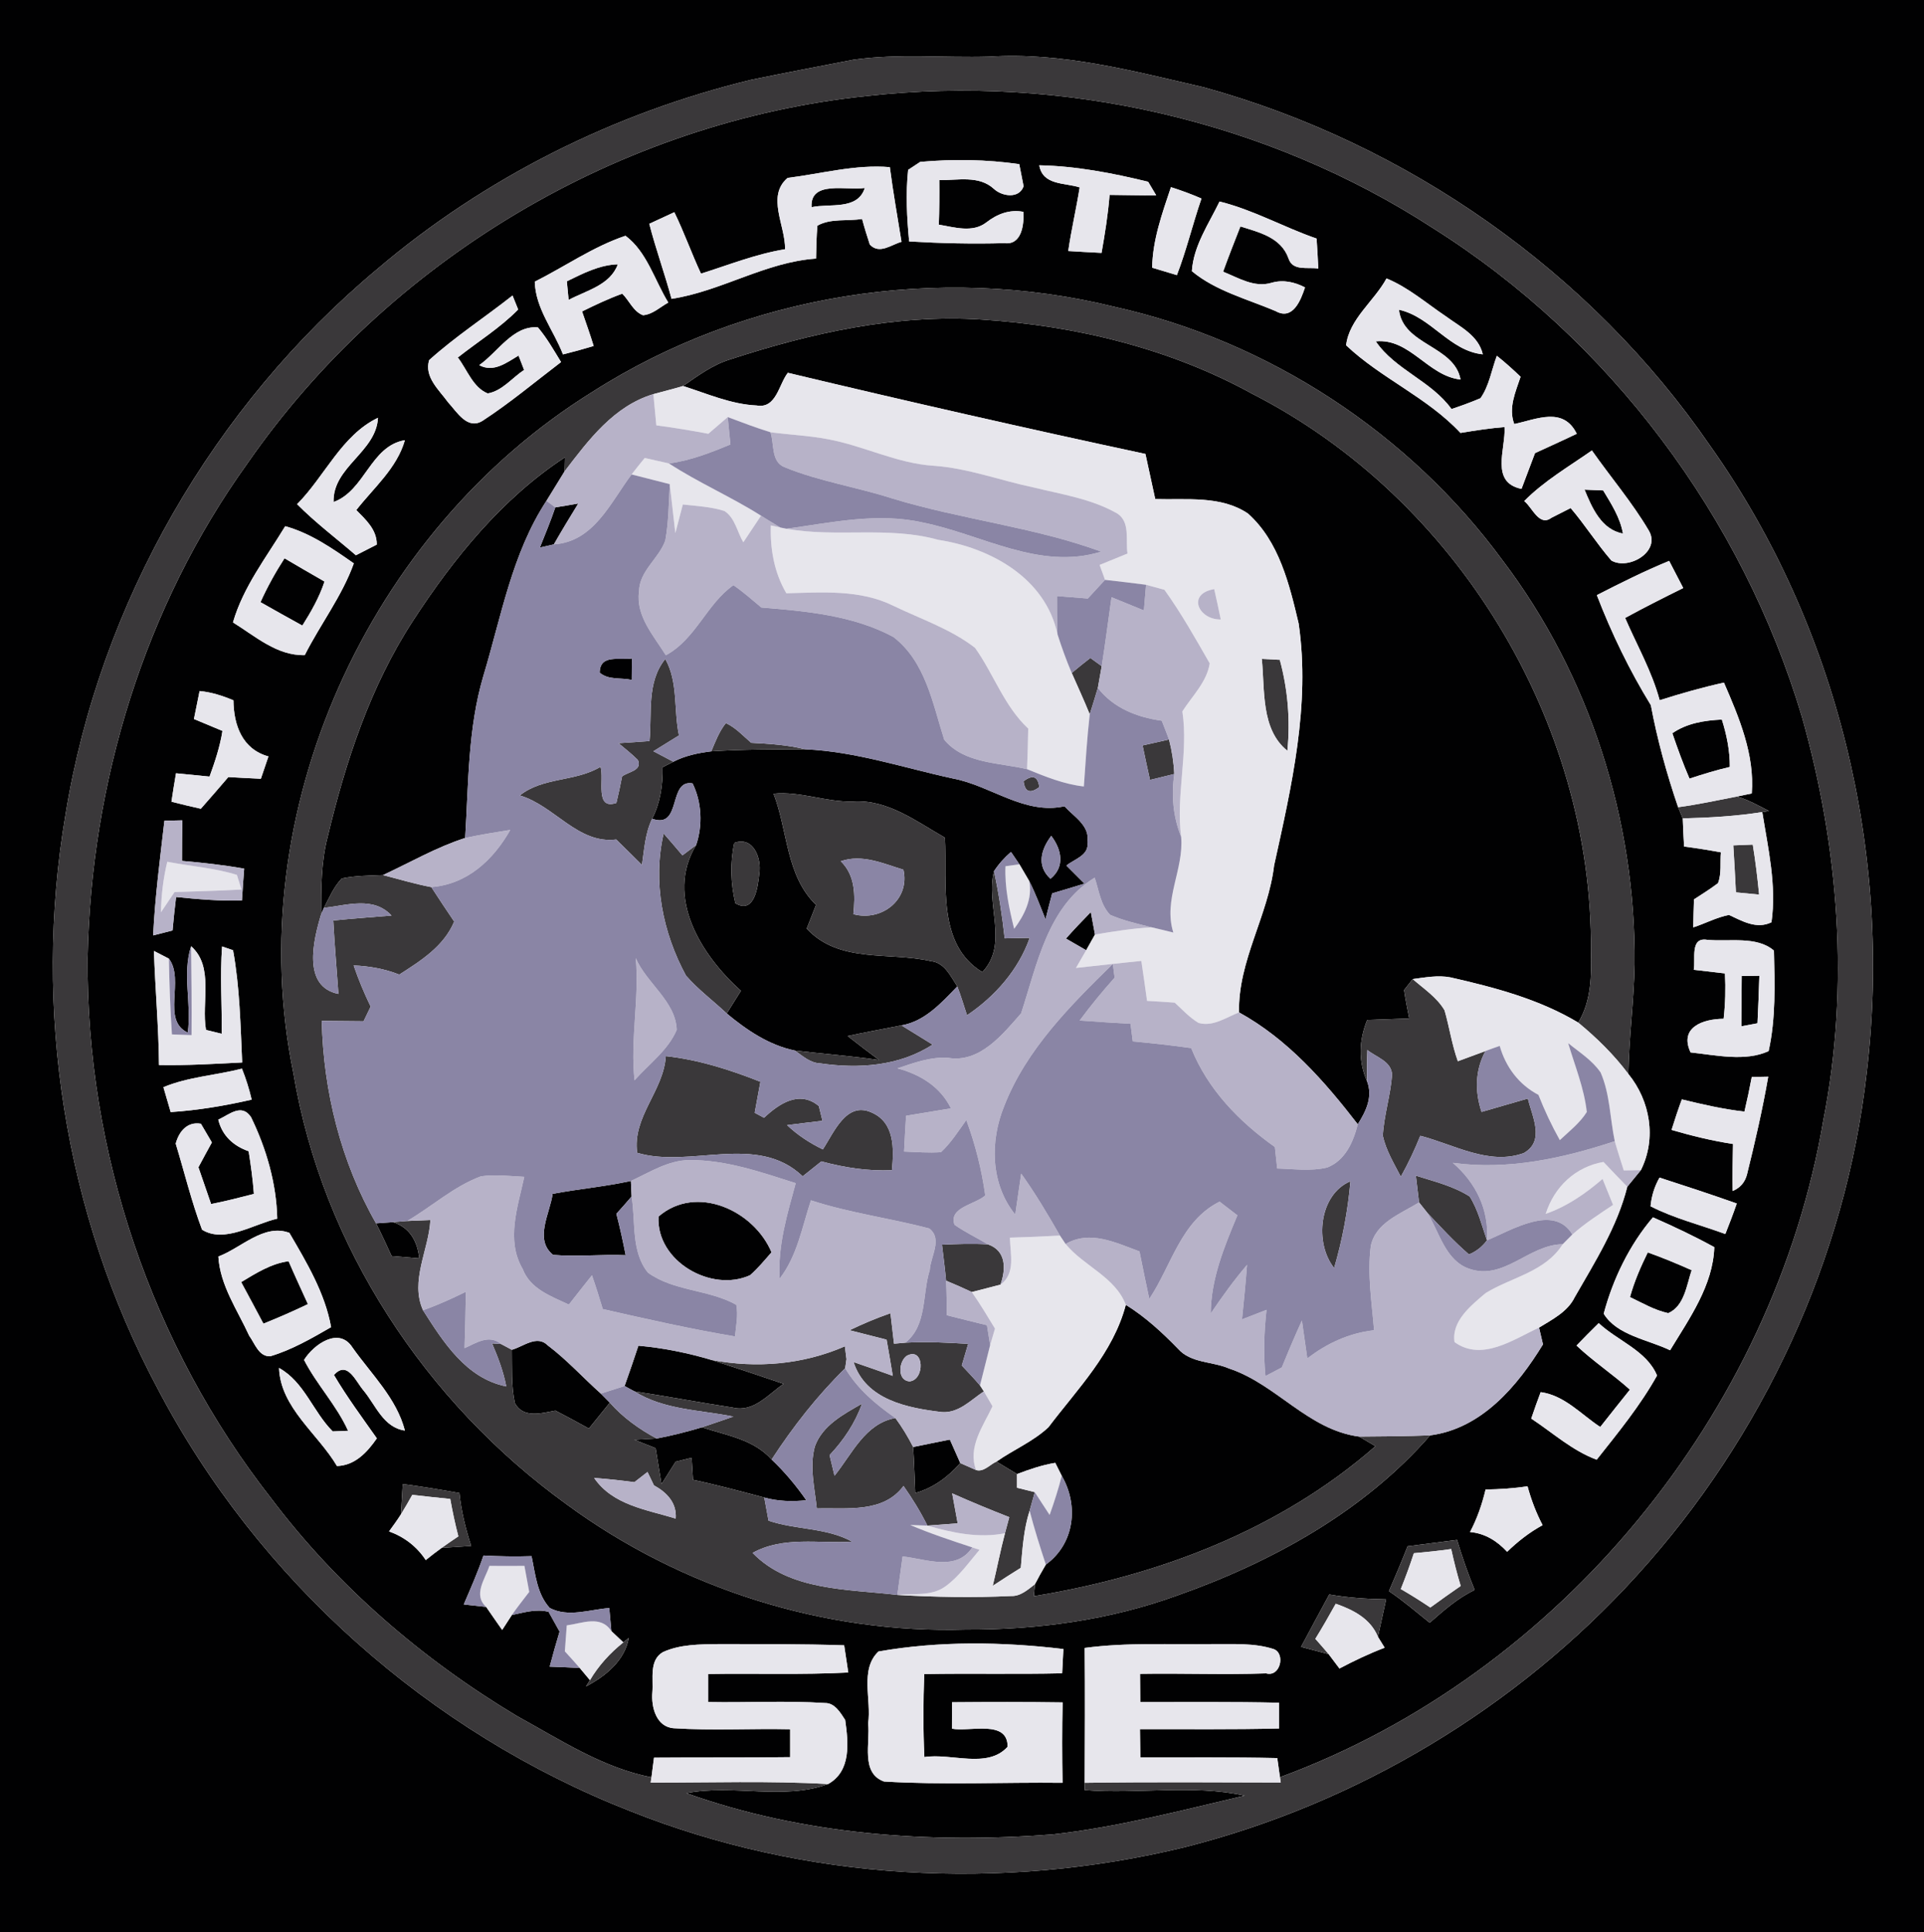 <?xml version="1.0" encoding="UTF-8" ?>
<!DOCTYPE svg PUBLIC "-//W3C//DTD SVG 1.1//EN" "http://www.w3.org/Graphics/SVG/1.1/DTD/svg11.dtd">
<svg width="249pt" height="250pt" viewBox="0 0 249 250" version="1.1" xmlns="http://www.w3.org/2000/svg">
<g id="#010102ff">
<path fill="#010102" opacity="1.00" d=" M 0.00 0.00 L 249.00 0.00 L 249.00 250.00 L 0.00 250.00 L 0.00 0.00 M 110.44 7.73 C 106.04 8.58 101.63 9.42 97.24 10.32 C 79.51 14.60 62.75 22.97 48.84 34.80 C 27.60 52.55 12.91 78.05 8.48 105.39 C 4.20 130.55 8.35 157.10 20.37 179.63 C 33.35 204.44 55.57 224.18 81.61 234.37 C 104.22 243.37 129.61 244.75 153.21 239.05 C 175.64 233.40 196.30 220.99 211.84 203.86 C 228.15 185.93 238.87 162.91 241.59 138.78 C 244.95 110.50 237.83 80.96 221.32 57.68 C 205.84 35.15 182.11 18.56 155.80 11.30 C 146.68 9.20 137.45 6.72 128.00 7.33 C 122.15 7.50 116.25 6.91 110.44 7.73 Z" />
<path fill="#010102" opacity="1.00" d=" M 31.99 60.01 C 50.26 33.63 80.27 15.72 112.21 12.42 C 137.58 9.58 163.99 15.59 185.44 29.51 C 208.32 43.91 225.50 66.92 233.21 92.79 C 237.98 109.66 239.38 127.65 235.98 144.91 C 229.52 182.87 201.83 216.66 165.65 229.97 C 165.57 229.35 165.39 228.11 165.30 227.49 C 159.40 227.36 153.49 227.43 147.58 227.41 C 147.57 226.49 147.55 224.66 147.53 223.75 C 153.54 223.73 159.54 223.81 165.54 223.66 C 165.53 222.55 165.54 221.44 165.54 220.33 C 159.55 220.19 153.56 220.26 147.57 220.25 C 147.57 219.34 147.55 217.51 147.54 216.59 C 152.98 216.50 158.42 216.72 163.86 216.53 C 165.70 217.05 166.39 213.96 164.84 213.39 C 162.31 212.57 159.62 212.77 157.01 212.74 C 151.46 212.83 145.89 212.50 140.38 213.24 C 140.43 219.06 140.40 224.87 140.38 230.69 L 140.37 231.63 C 147.26 232.19 154.31 230.86 161.09 232.35 C 152.86 234.27 144.65 236.43 136.23 237.37 C 120.29 238.59 103.93 237.43 88.82 232.03 C 94.86 230.84 101.39 232.98 107.17 230.85 C 110.19 229.17 109.79 225.48 109.38 222.56 C 108.78 221.64 108.04 220.35 106.78 220.37 C 101.75 220.04 96.69 220.34 91.65 220.24 C 91.65 219.33 91.65 217.52 91.65 216.61 C 97.69 216.51 103.74 216.73 109.78 216.42 C 109.65 215.54 109.38 213.78 109.25 212.90 C 103.82 212.72 98.40 212.75 92.97 212.74 C 90.56 212.78 88.03 212.76 85.79 213.78 C 83.98 214.84 84.58 217.22 84.43 218.97 C 84.26 220.87 84.92 223.47 87.20 223.63 C 92.21 223.95 97.24 223.65 102.26 223.76 C 102.26 224.67 102.26 226.47 102.26 227.37 C 96.39 227.45 90.52 227.39 84.64 227.44 C 84.56 228.08 84.39 229.34 84.31 229.98 C 77.98 228.75 72.51 225.12 66.94 222.07 C 54.72 214.76 43.69 205.28 35.10 193.89 C 19.61 174.12 11.15 149.07 11.34 123.97 C 11.77 101.25 18.69 78.52 31.99 60.01 M 101.93 23.02 C 99.15 25.40 101.67 29.21 101.60 32.25 C 97.85 32.86 94.32 34.28 90.72 35.41 C 89.50 32.79 88.54 30.06 87.27 27.46 C 86.19 27.97 85.11 28.47 84.03 28.96 C 84.87 32.23 86.03 35.41 86.91 38.67 C 93.35 37.68 99.09 33.90 105.61 33.46 C 105.65 32.04 105.65 30.62 105.79 29.20 C 107.50 28.22 109.67 28.65 111.57 28.33 C 111.87 29.45 112.21 30.55 112.57 31.65 C 113.82 32.96 115.33 31.66 116.67 31.29 C 116.15 28.07 115.58 24.86 115.16 21.63 C 110.71 21.25 106.32 22.48 101.93 23.02 M 117.53 21.98 C 117.20 25.06 117.37 28.17 117.66 31.24 C 121.77 31.48 125.89 31.58 130.00 31.46 C 132.24 31.75 132.55 29.00 132.44 27.41 C 130.64 27.07 129.04 27.70 127.64 28.79 C 125.86 30.16 123.50 29.40 121.50 29.07 C 121.57 27.15 121.58 25.22 121.56 23.30 C 123.96 23.35 126.67 22.65 128.63 24.44 C 129.66 25.41 131.89 25.77 132.47 24.10 C 132.33 23.39 132.05 21.96 131.91 21.24 C 127.67 20.63 123.34 20.57 119.09 20.95 C 118.70 21.21 117.92 21.72 117.53 21.98 M 134.50 21.39 C 134.95 24.01 137.77 23.62 139.73 24.25 C 139.29 27.01 138.65 29.72 138.25 32.48 C 139.69 32.57 141.12 32.65 142.56 32.72 C 143.00 30.24 143.40 27.74 143.60 25.22 C 145.61 25.23 147.62 25.30 149.63 25.27 C 149.37 24.83 148.85 23.95 148.59 23.52 C 143.99 22.40 139.24 21.48 134.50 21.39 M 151.54 24.22 C 150.41 27.61 149.17 31.02 149.11 34.64 C 149.91 34.88 151.51 35.36 152.31 35.60 C 153.56 32.36 154.36 28.97 155.49 25.69 C 154.20 25.13 152.88 24.64 151.54 24.22 M 154.25 35.09 C 157.33 37.65 161.42 38.70 165.08 40.25 C 167.31 41.52 168.35 38.84 168.89 37.19 C 167.54 36.49 166.07 36.16 164.57 36.59 C 162.34 37.27 160.28 35.95 158.29 35.16 C 159.00 33.19 159.77 31.24 160.53 29.30 C 162.97 30.07 165.78 30.71 166.75 33.42 C 167.29 35.14 169.25 34.52 170.61 34.75 C 170.55 33.46 170.48 32.17 170.39 30.87 C 166.15 29.41 162.20 27.15 157.83 26.08 C 156.43 28.98 154.46 31.80 154.25 35.09 M 69.21 36.45 C 69.31 39.94 71.65 42.72 72.86 45.86 C 74.19 45.53 75.51 45.17 76.83 44.77 C 76.37 43.27 75.84 41.79 75.33 40.30 C 77.03 39.46 78.75 38.65 80.53 38.00 C 81.44 38.89 81.96 40.32 83.22 40.79 C 84.48 40.68 85.43 39.73 86.49 39.15 C 84.71 36.27 83.73 32.58 80.95 30.51 C 76.77 31.91 73.13 34.48 69.21 36.45 M 179.44 36.03 C 177.85 38.97 174.61 41.27 174.21 44.68 C 178.74 48.97 184.74 51.43 189.01 56.02 C 190.90 55.71 192.80 55.41 194.72 55.26 C 194.87 58.14 192.82 62.42 196.91 63.26 C 197.50 61.72 198.08 60.18 198.66 58.63 C 200.46 57.80 202.27 56.99 204.06 56.13 C 202.32 52.58 198.87 54.25 195.97 54.87 C 195.18 52.78 196.14 50.73 196.79 48.75 C 195.80 47.80 194.79 46.89 193.72 46.04 C 193.03 47.87 192.74 49.91 191.60 51.53 C 190.37 52.05 189.12 52.51 187.85 52.93 C 185.23 49.28 180.55 47.85 178.05 44.17 C 182.47 43.74 184.80 48.66 189.02 49.11 C 188.21 44.70 181.57 44.69 181.05 40.08 C 185.21 40.99 187.59 45.41 191.90 45.85 C 191.34 43.40 188.96 42.29 187.12 40.93 C 184.60 39.24 182.28 37.20 179.44 36.03 M 76.68 50.70 C 47.62 68.73 31.03 105.23 37.98 138.92 C 41.73 161.28 55.07 181.48 73.36 194.68 C 88.16 205.55 106.63 211.41 125.00 210.86 C 134.29 210.90 143.63 209.63 152.39 206.44 C 164.61 202.12 176.50 195.59 185.09 185.73 C 191.76 184.86 196.39 179.35 199.69 173.96 C 199.56 173.42 199.31 172.34 199.18 171.79 C 200.89 170.73 202.87 169.76 203.80 167.85 C 206.42 163.28 209.31 158.72 210.60 153.56 C 211.04 153.02 211.92 151.95 212.36 151.41 C 214.40 147.32 213.58 142.46 210.74 138.97 C 210.82 134.23 211.46 129.52 211.55 124.78 C 211.70 106.13 205.76 87.44 194.49 72.55 C 182.39 56.05 164.20 44.14 144.23 39.70 C 121.46 34.10 96.46 38.06 76.68 50.70 M 55.54 46.60 C 54.87 48.78 56.84 50.47 57.99 52.06 C 59.14 53.30 60.50 55.70 62.48 54.43 C 66.01 52.13 69.26 49.40 72.61 46.85 C 71.67 45.32 70.78 43.74 69.62 42.37 C 66.44 42.06 64.40 45.60 62.02 47.25 C 63.89 48.25 65.55 46.93 67.11 46.01 C 67.29 46.48 67.65 47.41 67.83 47.87 C 66.28 48.88 65.00 50.59 63.12 50.91 C 61.20 50.14 60.46 47.83 59.25 46.26 C 61.86 44.20 64.72 42.43 67.06 40.05 C 66.88 39.60 66.51 38.69 66.33 38.24 C 62.76 41.06 58.92 43.55 55.54 46.60 M 38.45 65.24 C 40.82 67.63 43.52 69.66 46.06 71.85 C 46.73 71.51 48.08 70.82 48.76 70.47 C 48.78 68.54 47.36 67.27 46.11 66.00 C 48.36 63.12 51.36 60.60 52.40 56.96 C 47.94 57.70 47.24 63.50 43.17 64.96 C 43.04 60.40 48.68 58.52 48.92 54.06 C 44.21 56.31 42.03 61.64 38.45 65.24 M 197.26 64.84 C 198.27 65.59 199.18 68.19 200.77 67.01 C 201.40 66.69 202.64 66.06 203.27 65.74 C 205.13 67.92 206.66 70.36 208.54 72.53 C 210.79 73.83 215.01 71.34 213.37 68.63 C 211.22 64.99 208.45 61.75 206.02 58.29 C 203.03 60.38 199.84 62.23 197.26 64.84 M 30.15 80.54 C 33.04 82.32 35.84 84.87 39.44 84.77 C 41.47 80.76 44.26 77.15 45.79 72.90 C 43.03 70.97 40.20 69.00 36.91 68.09 C 34.47 72.12 31.47 75.95 30.15 80.54 M 206.66 77.01 C 208.57 81.96 210.88 86.74 213.65 91.25 C 214.49 95.73 215.70 100.13 217.18 104.45 C 217.33 104.81 217.63 105.54 217.78 105.90 C 217.82 107.11 217.88 108.33 217.95 109.54 C 219.54 109.74 221.13 110.00 222.71 110.29 C 222.59 111.61 222.83 113.01 222.34 114.28 C 221.34 115.04 220.27 115.70 219.23 116.38 C 219.19 117.58 219.16 118.79 219.14 120.00 C 220.69 119.50 222.15 118.70 223.76 118.39 C 225.49 119.19 227.33 120.28 229.26 119.34 C 229.94 114.58 228.82 109.77 228.07 105.08 L 228.94 104.94 C 227.58 104.25 226.25 103.48 224.78 103.07 C 225.26 102.97 226.23 102.77 226.71 102.67 C 227.10 97.64 225.07 92.85 223.11 88.33 C 220.30 88.95 217.53 89.74 214.79 90.61 C 213.79 86.87 211.85 83.50 210.32 79.96 C 212.79 78.61 215.31 77.34 217.84 76.09 C 217.23 74.92 216.62 73.75 216.02 72.58 C 212.82 73.89 209.73 75.44 206.66 77.01 M 25.83 89.42 C 25.58 90.62 25.34 91.83 25.10 93.04 C 26.33 93.55 27.56 94.06 28.79 94.58 C 28.47 96.61 27.82 98.56 27.12 100.49 C 25.67 100.34 24.23 100.20 22.78 100.06 C 22.57 101.28 22.37 102.51 22.19 103.74 C 23.45 104.06 24.72 104.37 25.99 104.65 C 27.18 103.29 28.38 101.93 29.55 100.55 C 30.95 100.63 32.36 100.71 33.76 100.77 C 34.01 100.05 34.50 98.60 34.74 97.88 C 31.35 96.95 30.24 93.83 30.21 90.62 C 28.81 90.03 27.35 89.56 25.83 89.42 M 21.28 106.20 C 20.71 111.14 20.06 116.08 19.82 121.04 C 20.44 120.88 21.70 120.56 22.33 120.40 C 22.46 118.95 22.61 117.51 22.79 116.07 C 25.62 116.36 28.46 116.60 31.31 116.52 C 31.40 115.14 31.49 113.77 31.60 112.40 C 28.94 111.93 26.25 111.63 23.55 111.40 C 23.55 109.65 23.57 107.90 23.59 106.15 C 23.02 106.16 21.86 106.19 21.28 106.20 M 219.20 125.49 C 220.54 125.64 221.89 125.80 223.24 125.96 C 223.34 127.91 223.29 129.88 223.07 131.83 C 220.45 131.84 217.27 132.91 218.79 136.18 C 222.05 136.53 225.89 137.40 228.89 136.01 C 229.83 131.79 229.68 127.33 229.58 123.01 C 227.34 121.07 223.76 121.89 220.94 121.61 C 218.66 121.23 219.47 124.17 219.20 125.49 M 19.92 123.05 C 20.09 127.97 20.53 132.88 20.58 137.81 C 24.17 137.88 27.76 137.66 31.34 137.48 C 31.12 132.64 31.03 127.73 30.16 122.96 L 28.74 122.47 C 28.47 126.23 28.73 130.00 28.70 133.77 C 28.19 133.65 27.17 133.40 26.66 133.27 C 26.03 129.69 27.74 125.10 24.73 122.44 C 23.56 126.06 24.82 129.90 24.30 133.62 C 20.83 132.00 23.95 126.84 21.86 124.05 C 21.37 123.80 20.40 123.30 19.92 123.05 M 21.15 140.68 C 21.38 141.48 21.85 143.09 22.09 143.90 C 25.62 143.67 29.12 143.08 32.57 142.29 C 32.25 140.92 31.83 139.58 31.31 138.28 C 27.94 139.15 24.39 139.33 21.15 140.68 M 226.71 139.36 C 226.43 140.86 226.11 142.35 225.76 143.84 C 223.02 143.53 220.33 142.91 217.66 142.26 C 217.18 143.56 216.74 144.88 216.33 146.21 C 218.94 146.97 221.59 147.62 224.28 148.03 C 224.26 150.05 224.18 152.08 224.24 154.11 C 225.21 153.70 225.83 152.99 226.09 151.98 C 227.13 147.79 228.10 143.57 228.84 139.32 C 228.31 139.33 227.24 139.35 226.71 139.36 M 28.25 144.88 C 28.75 146.96 30.21 148.28 32.18 148.97 C 32.47 150.80 32.72 152.64 32.86 154.49 C 31.02 154.96 29.18 155.44 27.32 155.80 C 26.76 154.22 26.24 152.62 25.68 151.04 C 26.26 149.96 26.83 148.89 27.42 147.83 C 27.07 147.22 26.36 146.02 26.00 145.41 C 24.23 145.10 23.16 146.42 22.74 147.98 C 23.87 151.69 24.78 155.48 26.15 159.12 C 29.05 160.92 32.80 158.40 35.88 157.69 C 35.78 153.15 34.47 148.63 32.49 144.56 C 31.28 142.72 29.67 144.23 28.25 144.88 M 214.77 152.38 C 214.11 153.55 213.73 154.79 213.61 156.09 C 216.68 157.66 220.06 158.49 223.29 159.68 C 223.81 158.37 224.31 157.06 224.77 155.73 C 221.46 154.56 218.12 153.46 214.77 152.38 M 207.55 169.99 C 209.25 172.79 213.28 173.34 216.14 174.72 C 218.63 170.62 221.70 166.33 221.86 161.38 C 219.28 159.96 216.61 158.70 213.92 157.52 C 210.88 161.08 208.74 165.51 207.55 169.99 M 28.26 162.59 C 28.48 166.34 30.73 169.51 32.25 172.84 C 32.97 173.82 33.48 175.56 34.97 175.50 C 37.77 174.67 40.33 173.18 42.85 171.73 C 42.06 167.31 39.68 163.35 37.45 159.53 C 34.16 158.29 31.20 161.50 28.26 162.59 M 204.03 174.11 C 206.20 176.17 208.72 177.82 210.94 179.82 C 209.64 181.42 208.38 183.04 207.10 184.65 C 204.62 183.02 202.47 180.55 199.39 180.14 C 198.97 181.27 198.55 182.41 198.17 183.56 C 200.95 185.39 203.47 187.71 206.64 188.88 C 209.41 185.38 212.27 181.90 214.45 177.99 C 213.12 174.77 209.34 173.50 206.90 171.21 C 205.93 172.16 204.97 173.13 204.03 174.11 M 39.35 175.97 C 41.00 179.18 43.56 181.83 45.05 185.14 C 44.55 185.16 43.56 185.20 43.06 185.22 C 40.51 182.68 39.39 178.82 36.11 177.01 C 36.30 182.16 41.13 185.50 43.61 189.70 C 45.95 189.63 47.52 187.92 48.77 186.12 C 46.87 183.42 44.90 180.77 43.22 177.92 C 44.98 175.96 46.05 178.79 47.07 179.95 C 48.64 181.86 49.63 184.72 52.40 185.11 C 51.33 180.94 48.05 177.81 45.62 174.37 C 43.87 171.62 40.59 173.98 39.35 175.97 M 52.12 192.03 C 52.04 193.34 51.96 194.65 51.89 195.95 C 51.41 196.71 50.88 197.43 50.35 198.16 C 52.32 198.87 53.95 200.12 55.10 201.87 C 55.77 201.32 56.46 200.80 57.16 200.29 C 58.43 200.21 59.70 200.13 60.98 200.04 C 60.26 197.81 59.69 195.53 59.46 193.20 C 57.02 192.75 54.58 192.36 52.12 192.03 M 192.26 192.74 C 191.81 194.64 191.17 196.50 190.25 198.24 C 192.18 198.41 193.76 199.40 195.05 200.80 C 196.43 199.46 197.95 198.27 199.64 197.35 C 198.80 195.75 198.16 194.06 197.69 192.32 C 195.89 192.60 194.08 192.71 192.26 192.74 M 182.17 200.08 C 181.40 202.03 180.59 203.96 179.75 205.89 C 181.60 207.13 183.29 208.59 185.03 209.98 C 186.84 208.40 188.65 206.78 190.85 205.74 C 189.98 203.62 189.23 201.45 188.57 199.26 C 186.43 199.53 184.30 199.80 182.17 200.08 M 62.57 201.28 C 61.84 203.44 60.91 205.52 60.02 207.61 C 60.74 207.69 62.19 207.85 62.92 207.93 C 63.60 208.93 64.30 209.92 64.99 210.91 C 65.30 210.43 65.93 209.46 66.24 208.98 C 67.80 208.66 69.41 208.14 71.00 208.57 C 71.36 209.21 72.07 210.48 72.42 211.12 C 71.97 212.62 71.54 214.14 71.14 215.66 C 72.44 215.70 73.74 215.76 75.03 215.83 C 75.36 216.23 76.02 217.01 76.35 217.41 L 75.84 218.22 C 78.34 216.92 80.87 214.88 81.37 211.94 L 80.67 212.52 C 80.28 212.16 79.51 211.42 79.12 211.06 C 79.05 210.31 78.92 208.83 78.85 208.08 C 76.32 208.26 73.55 209.33 71.15 208.07 C 69.49 206.28 69.28 203.65 68.79 201.36 C 66.72 201.43 64.64 201.39 62.57 201.28 M 172.03 206.32 C 170.81 208.58 169.58 210.84 168.38 213.10 C 169.56 213.42 170.75 213.73 171.95 214.04 C 172.30 214.50 173.00 215.43 173.35 215.90 C 175.25 214.90 177.19 213.97 179.20 213.21 C 178.98 212.85 178.55 212.15 178.33 211.80 C 178.68 210.18 179.04 208.56 179.39 206.95 C 176.92 206.91 174.46 206.75 172.03 206.32 M 113.69 213.70 C 111.23 216.03 112.82 220.00 112.35 223.02 C 112.65 225.48 111.35 229.42 114.40 230.52 C 122.08 230.99 129.81 230.60 137.51 230.69 C 137.45 227.22 137.44 223.76 137.52 220.29 C 132.75 220.22 127.98 220.23 123.21 220.27 C 123.21 221.41 123.20 222.55 123.20 223.69 C 125.48 224.13 130.45 222.47 130.40 226.03 C 127.79 228.92 123.12 226.81 119.63 227.36 C 119.46 223.78 119.48 220.20 119.61 216.62 C 125.56 216.51 131.51 216.66 137.46 216.52 C 137.51 215.47 137.56 214.42 137.62 213.38 C 129.71 212.44 121.54 212.32 113.69 213.70 Z" />
<path fill="#010102" opacity="1.00" d=" M 105.03 26.81 C 104.80 23.28 109.63 24.69 111.92 24.32 C 111.00 27.25 107.35 26.29 105.03 26.81 Z" />
<path fill="#010102" opacity="1.00" d=" M 73.36 36.40 C 75.46 35.38 77.57 34.27 79.96 34.20 C 78.97 36.91 75.89 37.58 73.59 38.81 C 73.53 38.21 73.42 37.00 73.36 36.40 Z" />
<path fill="#010102" opacity="1.00" d=" M 94.45 46.52 C 104.94 43.09 115.93 40.63 127.04 41.35 C 139.20 42.14 151.36 45.06 162.09 50.97 C 188.48 64.45 206.11 93.37 205.90 123.00 C 205.98 126.18 205.96 129.51 204.25 132.32 C 199.19 129.28 193.42 127.77 187.71 126.47 C 186.09 126.16 184.44 126.48 182.83 126.69 C 182.55 127.05 181.99 127.75 181.71 128.11 C 181.89 129.34 182.14 130.57 182.38 131.79 C 180.56 131.86 178.75 131.92 176.94 131.98 C 175.87 134.59 175.77 137.35 176.93 139.94 C 177.69 141.94 176.78 143.80 175.72 145.48 C 171.40 139.88 166.64 134.46 160.35 131.00 C 160.21 124.32 164.12 118.52 164.89 111.99 C 167.15 101.75 169.60 91.23 168.07 80.69 C 166.87 75.62 165.55 70.08 161.52 66.46 C 158.02 64.08 153.52 64.71 149.51 64.58 C 149.09 62.63 148.66 60.69 148.24 58.74 C 132.77 55.43 117.34 51.91 101.96 48.24 C 100.78 49.75 100.47 52.91 97.94 52.47 C 94.62 52.32 91.53 50.94 88.40 49.95 C 90.31 48.63 92.21 47.21 94.45 46.52 Z" />
<path fill="#010102" opacity="1.00" d=" M 53.42 80.37 C 58.69 72.27 64.94 64.53 73.11 59.18 C 73.10 59.64 73.08 60.54 73.07 60.99 C 72.28 62.26 71.50 63.53 70.72 64.81 C 66.25 71.64 64.87 79.81 62.55 87.49 C 60.54 94.29 60.64 101.42 60.20 108.43 C 56.49 109.62 53.10 111.59 49.57 113.23 C 47.79 113.31 45.99 113.30 44.23 113.67 C 43.20 114.75 42.61 116.16 41.92 117.48 L 41.56 118.30 C 41.56 114.94 41.55 111.54 42.41 108.27 C 44.74 98.52 47.92 88.83 53.42 80.37 Z" />
<path fill="#010102" opacity="1.00" d=" M 205.07 63.36 C 205.67 63.39 206.88 63.44 207.48 63.46 C 208.54 65.22 209.68 66.98 210.04 69.04 C 207.25 68.54 206.03 65.70 205.07 63.36 Z" />
<path fill="#010102" opacity="1.00" d=" M 71.87 65.65 C 72.86 65.50 73.85 65.33 74.84 65.15 C 73.76 66.90 72.70 68.66 71.68 70.44 C 71.23 70.54 70.32 70.74 69.87 70.85 C 70.56 69.12 71.27 67.41 71.87 65.65 Z" />
<path fill="#010102" opacity="1.00" d=" M 33.71 77.92 C 34.60 75.95 35.65 74.05 36.82 72.24 C 38.54 73.25 40.26 74.26 42.00 75.25 C 41.33 77.28 40.27 79.15 39.13 80.95 C 37.31 79.96 35.51 78.93 33.71 77.92 Z" />
<path fill="#010102" opacity="1.00" d=" M 77.61 87.04 C 77.63 84.61 80.18 85.46 81.78 85.20 C 81.78 85.90 81.76 87.29 81.76 87.98 C 80.39 87.66 78.73 88.03 77.61 87.04 Z" />
<path fill="#010102" opacity="1.00" d=" M 216.43 94.88 C 218.33 93.57 220.59 93.22 222.84 93.11 C 223.47 95.10 223.88 97.15 223.87 99.24 C 222.10 99.65 220.37 100.19 218.65 100.75 C 217.82 98.83 217.11 96.86 216.43 94.88 Z" />
<path fill="#010102" opacity="1.00" d=" M 87.14 98.57 C 88.66 97.78 90.36 97.43 92.05 97.22 C 96.10 96.96 100.16 96.97 104.22 96.96 C 110.75 97.24 117.00 99.37 123.34 100.74 C 128.25 101.66 132.55 105.46 137.76 104.33 C 138.98 105.68 141.08 106.83 140.73 108.95 C 141.00 110.68 139.07 111.14 138.01 112.00 C 138.79 112.78 139.57 113.56 140.35 114.34 C 138.96 114.77 137.56 115.19 136.17 115.60 C 135.87 116.71 135.59 117.84 135.31 118.96 C 134.63 117.29 134.01 115.59 133.19 113.99 C 132.87 113.45 132.24 112.37 131.93 111.84 C 131.66 111.44 131.11 110.64 130.84 110.24 C 129.99 110.97 129.25 111.80 128.64 112.73 C 127.53 117.09 130.59 122.13 127.13 125.79 C 121.20 122.19 122.61 114.31 122.29 108.39 C 118.59 106.29 114.88 103.42 110.39 103.71 C 106.91 103.82 103.59 102.36 100.11 102.70 C 101.97 107.50 101.69 113.29 105.61 117.09 C 105.21 118.11 104.81 119.14 104.40 120.16 C 108.61 124.70 115.06 123.13 120.47 124.37 C 122.26 124.56 123.02 126.32 123.89 127.64 C 121.86 129.74 119.69 132.17 116.66 132.68 C 114.34 133.15 112.01 133.56 109.70 134.06 C 111.04 135.12 112.41 136.15 113.78 137.17 C 110.16 136.64 106.51 136.37 102.88 135.94 C 99.53 135.25 96.64 133.29 94.05 131.14 C 94.66 130.17 95.28 129.19 95.89 128.21 C 90.78 123.63 86.01 116.10 90.09 109.35 C 90.96 106.79 90.83 103.81 89.63 101.37 C 86.40 100.80 88.29 107.34 84.40 105.94 C 85.46 103.88 85.79 101.58 85.75 99.28 C 86.10 99.11 86.80 98.75 87.14 98.57 M 95.03 109.07 C 94.47 111.64 94.56 114.33 95.17 116.88 C 97.67 118.34 98.09 114.73 98.27 113.01 C 98.57 111.05 97.49 108.16 95.03 109.07 M 135.95 113.71 C 137.87 112.15 137.38 109.90 136.05 108.16 C 134.73 109.91 134.11 112.03 135.95 113.71 Z" />
<path fill="#010102" opacity="1.00" d=" M 137.95 121.45 C 138.99 120.28 140.07 119.14 141.17 118.02 C 141.30 118.75 141.58 120.20 141.71 120.93 C 141.43 121.44 140.85 122.45 140.57 122.96 C 139.69 122.46 138.82 121.96 137.95 121.45 Z" />
<path fill="#010102" opacity="1.00" d=" M 225.41 126.29 C 225.98 126.28 227.12 126.27 227.69 126.26 C 227.63 128.31 227.55 130.36 227.45 132.41 C 226.93 132.50 225.89 132.70 225.36 132.80 C 225.37 130.63 225.39 128.46 225.41 126.29 Z" />
<path fill="#010102" opacity="1.00" d=" M 71.52 154.48 C 74.88 153.84 78.30 153.55 81.65 152.81 C 81.67 153.31 81.72 154.32 81.74 154.82 C 81.10 155.58 80.44 156.32 79.77 157.06 C 80.23 158.83 80.62 160.62 80.97 162.42 C 77.84 162.29 74.70 162.64 71.58 162.38 C 69.09 160.39 71.19 156.99 71.52 154.48 Z" />
<path fill="#010102" opacity="1.00" d=" M 85.22 157.42 C 90.11 153.18 97.58 156.62 99.85 162.05 C 98.95 163.06 98.10 164.12 97.07 165.01 C 92.09 167.29 84.91 163.22 85.22 157.42 Z" />
<path fill="#010102" opacity="1.00" d=" M 48.67 158.30 C 49.21 158.26 50.30 158.18 50.84 158.14 C 53.04 158.81 54.04 160.66 54.26 162.83 C 53.07 162.73 51.87 162.63 50.68 162.53 C 50.03 161.10 49.38 159.69 48.67 158.30 Z" />
<path fill="#010102" opacity="1.00" d=" M 213.25 162.06 C 215.17 162.74 217.06 163.53 218.93 164.36 C 218.28 166.30 217.99 169.01 215.90 169.92 C 214.13 169.54 212.56 168.61 210.95 167.84 C 211.50 165.84 212.33 163.93 213.25 162.06 Z" />
<path fill="#010102" opacity="1.00" d=" M 31.21 165.90 C 33.13 164.75 35.08 163.50 37.35 163.20 C 38.15 165.06 39.01 166.90 39.85 168.75 C 37.96 169.66 36.03 170.50 34.09 171.28 C 33.14 169.48 32.17 167.69 31.21 165.90 Z" />
<path fill="#010102" opacity="1.00" d=" M 145.70 168.84 C 148.22 170.40 150.40 172.41 152.46 174.53 C 154.13 176.42 156.90 176.14 159.06 177.08 C 165.19 179.11 169.26 185.01 175.89 185.89 C 176.42 186.20 177.48 186.82 178.01 187.13 C 165.66 197.96 149.86 203.93 133.80 206.54 C 133.84 206.15 133.91 205.38 133.94 204.99 C 134.38 204.13 134.86 203.28 135.35 202.45 C 139.06 199.77 139.64 194.81 137.41 190.97 C 137.20 190.55 136.78 189.71 136.57 189.29 C 134.86 189.57 133.23 190.13 131.62 190.74 C 130.73 190.20 129.84 189.67 128.96 189.13 C 131.16 187.59 133.71 186.53 135.68 184.69 C 139.46 179.70 144.06 175.08 145.70 168.84 Z" />
<path fill="#010102" opacity="1.00" d=" M 66.24 174.66 C 67.73 174.25 69.49 172.68 70.89 174.09 C 73.36 175.95 75.45 178.27 77.76 180.33 C 78.05 180.63 78.63 181.21 78.92 181.50 C 78.02 182.62 77.12 183.74 76.21 184.85 C 74.78 184.06 73.34 183.28 71.89 182.53 C 70.11 182.85 67.71 183.59 66.63 181.55 C 66.15 179.29 66.28 176.96 66.24 174.66 Z" />
<path fill="#010102" opacity="1.00" d=" M 82.62 174.13 C 85.83 174.42 89.01 175.06 92.10 175.98 C 95.22 176.98 98.32 178.02 101.41 179.07 C 99.44 180.41 97.52 182.80 94.85 182.14 C 90.59 181.49 86.36 180.69 82.10 180.04 C 81.78 179.87 81.15 179.52 80.83 179.35 C 81.45 177.62 82.04 175.88 82.62 174.13 Z" />
<path fill="#010102" opacity="1.00" d=" M 84.98 186.14 C 86.96 185.76 88.91 185.27 90.84 184.69 C 93.99 185.72 97.53 186.24 99.86 188.86 C 101.54 190.45 103.03 192.23 104.35 194.13 C 102.53 194.32 100.68 194.27 98.91 193.78 C 95.85 192.97 92.79 192.14 89.69 191.49 C 89.63 190.54 89.57 189.58 89.51 188.63 C 88.99 188.76 87.96 189.01 87.44 189.14 C 86.83 190.11 86.22 191.08 85.61 192.04 C 85.36 190.49 85.11 188.94 84.85 187.39 C 83.93 187.02 83.01 186.66 82.08 186.30 C 82.81 186.26 84.26 186.18 84.98 186.14 Z" />
<path fill="#010102" opacity="1.00" d=" M 118.18 187.24 C 119.76 186.91 121.34 186.60 122.93 186.28 C 123.37 187.29 123.83 188.31 124.28 189.32 C 122.70 191.11 120.78 192.55 118.45 193.19 C 118.36 191.20 118.31 189.22 118.18 187.24 Z" />
</g>
<g id="#3a383aff">
<path fill="#3a383a" opacity="1.00" d=" M 110.44 7.73 C 116.25 6.91 122.15 7.50 128.00 7.33 C 137.45 6.72 146.68 9.20 155.80 11.30 C 182.11 18.56 205.84 35.15 221.32 57.68 C 237.83 80.96 244.95 110.50 241.59 138.78 C 238.87 162.91 228.15 185.93 211.84 203.86 C 196.30 220.99 175.64 233.40 153.21 239.05 C 129.61 244.75 104.22 243.37 81.61 234.37 C 55.57 224.18 33.35 204.44 20.37 179.63 C 8.35 157.10 4.20 130.55 8.48 105.39 C 12.91 78.05 27.60 52.55 48.84 34.80 C 62.75 22.97 79.51 14.60 97.24 10.32 C 101.63 9.42 106.04 8.58 110.44 7.73 M 31.99 60.01 C 18.69 78.52 11.77 101.25 11.34 123.97 C 11.15 149.07 19.61 174.12 35.10 193.89 C 43.69 205.28 54.72 214.76 66.94 222.07 C 72.51 225.12 77.98 228.75 84.31 229.98 L 84.21 230.66 C 91.87 230.68 99.53 230.41 107.17 230.85 C 101.39 232.98 94.86 230.84 88.82 232.03 C 103.93 237.43 120.29 238.59 136.23 237.37 C 144.65 236.43 152.86 234.27 161.09 232.35 C 154.31 230.86 147.26 232.19 140.37 231.63 L 140.38 230.69 C 148.83 230.57 157.29 230.63 165.75 230.65 L 165.65 229.97 C 201.83 216.66 229.52 182.87 235.98 144.91 C 239.38 127.65 237.98 109.66 233.21 92.79 C 225.50 66.92 208.32 43.91 185.44 29.51 C 163.99 15.59 137.58 9.58 112.21 12.42 C 80.27 15.72 50.26 33.63 31.99 60.01 Z" />
<path fill="#3a383a" opacity="1.00" d=" M 76.68 50.70 C 96.46 38.06 121.46 34.10 144.23 39.70 C 164.20 44.14 182.39 56.05 194.49 72.55 C 205.76 87.44 211.70 106.13 211.55 124.78 C 211.46 129.52 210.82 134.23 210.74 138.97 C 208.88 136.48 206.64 134.29 204.25 132.32 C 205.96 129.51 205.98 126.18 205.90 123.00 C 206.11 93.37 188.48 64.45 162.09 50.97 C 151.36 45.06 139.20 42.14 127.04 41.35 C 115.93 40.63 104.94 43.09 94.45 46.52 C 92.21 47.21 90.31 48.63 88.40 49.95 C 87.13 50.34 85.84 50.64 84.56 51.00 C 79.45 52.53 76.16 56.94 73.07 60.99 C 73.08 60.54 73.10 59.64 73.11 59.18 C 64.94 64.53 58.69 72.27 53.42 80.37 C 47.92 88.83 44.74 98.52 42.41 108.27 C 41.55 111.54 41.56 114.94 41.56 118.30 C 40.55 121.66 39.08 127.67 43.80 128.61 C 43.58 125.44 43.30 122.28 43.13 119.11 C 45.64 118.85 48.16 118.68 50.67 118.47 C 48.33 115.94 44.87 117.15 41.92 117.48 C 42.61 116.16 43.20 114.75 44.23 113.67 C 45.99 113.30 47.79 113.31 49.57 113.23 C 51.65 113.77 53.71 114.39 55.82 114.79 C 56.79 116.29 57.78 117.77 58.78 119.25 C 57.44 122.45 54.47 124.32 51.67 126.11 C 49.78 125.36 47.78 125.01 45.77 124.93 C 46.39 126.75 47.13 128.52 47.97 130.25 C 47.74 130.72 47.28 131.67 47.05 132.15 C 45.25 132.14 43.44 132.12 41.64 132.10 C 41.85 141.21 44.13 150.38 48.67 158.30 C 49.38 159.69 50.03 161.10 50.68 162.53 C 51.87 162.63 53.07 162.73 54.26 162.83 C 54.04 160.66 53.04 158.81 50.84 158.14 C 51.31 158.10 52.24 158.02 52.70 157.99 C 53.45 157.96 54.95 157.90 55.70 157.87 C 55.49 161.75 53.03 165.75 54.75 169.55 C 57.38 173.67 60.33 178.36 65.52 179.40 C 65.15 177.46 64.46 175.63 63.68 173.83 C 63.97 173.85 64.55 173.89 64.84 173.91 C 65.19 174.10 65.89 174.47 66.24 174.66 C 66.28 176.96 66.15 179.29 66.63 181.55 C 67.71 183.59 70.11 182.85 71.89 182.53 C 73.34 183.28 74.78 184.06 76.21 184.85 C 77.12 183.74 78.02 182.62 78.92 181.50 C 80.62 183.43 82.72 184.93 84.98 186.14 C 84.26 186.18 82.81 186.26 82.08 186.30 C 83.01 186.66 83.93 187.02 84.85 187.39 C 85.11 188.94 85.36 190.49 85.61 192.04 C 86.22 191.08 86.83 190.11 87.44 189.14 C 87.96 189.01 88.99 188.76 89.51 188.63 C 89.57 189.58 89.63 190.54 89.69 191.49 C 92.79 192.14 95.85 192.97 98.91 193.78 C 99.05 194.53 99.32 196.02 99.46 196.77 C 103.00 197.98 106.97 197.65 110.28 199.49 C 105.97 199.76 101.39 198.74 97.40 200.94 C 102.20 205.90 109.77 205.61 116.13 206.38 C 121.02 206.66 125.94 206.75 130.84 206.52 C 132.09 206.57 133.02 205.69 133.94 204.99 C 133.91 205.38 133.84 206.15 133.80 206.54 C 149.86 203.93 165.66 197.96 178.01 187.13 C 177.48 186.82 176.42 186.20 175.89 185.89 C 178.95 185.87 182.02 185.85 185.09 185.73 C 176.50 195.59 164.61 202.12 152.39 206.44 C 143.63 209.63 134.29 210.90 125.00 210.86 C 106.63 211.41 88.16 205.55 73.36 194.68 C 55.07 181.48 41.73 161.28 37.98 138.92 C 31.03 105.23 47.62 68.73 76.68 50.70 M 82.10 191.79 C 80.37 191.56 78.63 191.37 76.89 191.24 C 79.30 194.77 83.68 195.34 87.45 196.50 C 87.61 194.47 86.30 193.11 84.63 192.20 C 84.42 191.77 84.00 190.90 83.80 190.47 C 83.23 190.91 82.67 191.35 82.10 191.79 Z" />
<path fill="#3a383a" opacity="1.00" d=" M 138.70 87.08 C 139.49 86.42 140.29 85.77 141.11 85.14 C 141.48 85.41 142.21 85.93 142.58 86.20 C 142.46 86.90 142.21 88.31 142.08 89.02 C 141.74 90.16 141.39 91.30 141.03 92.43 C 140.30 90.62 139.48 88.86 138.70 87.08 Z" />
<path fill="#3a383a" opacity="1.00" d=" M 163.30 85.26 C 163.88 85.29 165.05 85.35 165.63 85.38 C 166.67 89.21 167.00 93.20 166.61 97.15 C 163.15 94.37 163.71 89.26 163.30 85.26 Z" />
<path fill="#3a383a" opacity="1.00" d=" M 84.06 95.89 C 84.40 92.31 83.66 88.28 86.10 85.27 C 87.79 88.29 87.17 91.88 87.87 95.16 C 86.77 95.85 85.66 96.52 84.56 97.21 C 85.20 97.55 86.50 98.23 87.14 98.57 C 86.80 98.75 86.10 99.11 85.75 99.28 C 85.79 101.58 85.46 103.88 84.40 105.94 C 83.49 107.81 83.38 109.91 83.08 111.92 C 81.97 110.82 80.87 109.72 79.75 108.63 C 74.79 109.25 71.75 104.24 67.27 102.93 C 70.29 100.52 74.47 101.19 77.72 99.22 C 78.23 100.84 76.92 104.85 79.77 103.90 C 80.04 102.76 80.29 101.62 80.51 100.47 C 81.27 99.86 83.15 99.74 82.56 98.35 C 81.78 97.57 80.90 96.88 80.05 96.17 C 81.39 96.08 82.72 95.98 84.06 95.89 Z" />
<path fill="#3a383a" opacity="1.00" d=" M 92.05 97.22 C 92.59 95.96 93.07 94.65 93.94 93.57 C 95.22 94.15 96.16 95.22 97.22 96.12 C 99.57 96.24 101.93 96.39 104.22 96.96 C 100.16 96.97 96.10 96.96 92.05 97.22 Z" />
<path fill="#3a383a" opacity="1.00" d=" M 147.87 96.46 C 148.72 96.27 150.43 95.88 151.29 95.69 C 151.67 97.15 151.90 98.64 151.97 100.15 C 150.92 100.41 149.88 100.67 148.83 100.92 C 148.50 99.44 148.18 97.95 147.87 96.46 Z" />
<path fill="#3a383a" opacity="1.00" d=" M 132.47 101.09 C 133.65 100.20 134.32 100.45 134.50 101.85 C 133.32 102.74 132.64 102.49 132.47 101.09 Z" />
<path fill="#3a383a" opacity="1.00" d=" M 100.11 102.70 C 103.59 102.36 106.91 103.82 110.39 103.71 C 114.88 103.42 118.59 106.29 122.29 108.39 C 122.61 114.31 121.20 122.19 127.13 125.79 C 130.59 122.13 127.53 117.09 128.64 112.73 C 129.26 115.60 129.70 118.50 130.02 121.42 C 131.10 121.39 132.18 121.38 133.26 121.36 C 131.80 125.51 128.76 128.94 125.15 131.37 C 124.73 130.12 124.37 128.86 123.89 127.64 C 123.02 126.32 122.26 124.56 120.47 124.37 C 115.06 123.13 108.61 124.70 104.40 120.16 C 104.81 119.14 105.21 118.11 105.61 117.09 C 101.69 113.29 101.97 107.50 100.11 102.70 M 108.81 111.44 C 110.70 113.28 110.69 115.87 110.44 118.29 C 114.09 119.28 117.79 116.42 116.92 112.54 C 114.30 111.74 111.58 110.48 108.81 111.44 Z" />
<path fill="#3a383a" opacity="1.00" d=" M 217.18 104.45 C 219.73 104.11 222.25 103.56 224.78 103.07 C 226.25 103.48 227.58 104.25 228.94 104.94 L 228.07 105.08 C 224.67 105.62 221.22 105.81 217.78 105.90 C 217.63 105.54 217.33 104.81 217.18 104.45 Z" />
<path fill="#3a383a" opacity="1.00" d=" M 85.89 107.85 C 86.71 108.79 87.52 109.73 88.32 110.68 C 88.91 110.24 89.50 109.80 90.09 109.35 C 86.01 116.10 90.78 123.63 95.89 128.21 C 95.28 129.19 94.66 130.17 94.05 131.14 C 92.30 129.49 90.35 128.05 88.77 126.23 C 85.76 120.65 84.44 114.11 85.89 107.85 Z" />
<path fill="#3a383a" opacity="1.00" d=" M 95.03 109.07 C 97.49 108.16 98.57 111.05 98.27 113.01 C 98.09 114.73 97.67 118.34 95.17 116.88 C 94.56 114.33 94.47 111.64 95.03 109.07 Z" />
<path fill="#3a383a" opacity="1.00" d=" M 224.32 109.39 C 224.95 109.36 226.21 109.31 226.84 109.29 C 227.19 111.43 227.45 113.60 227.66 115.76 C 226.65 115.67 225.66 115.57 224.66 115.47 C 224.57 113.44 224.44 111.41 224.32 109.39 Z" />
<path fill="#3a383a" opacity="1.00" d=" M 181.71 128.11 C 181.99 127.75 182.55 127.05 182.83 126.69 C 184.27 127.95 185.96 129.05 186.95 130.73 C 187.58 132.91 187.90 135.17 188.67 137.32 C 189.86 136.88 191.06 136.44 192.25 136.00 C 190.90 138.46 190.85 141.24 191.74 143.88 C 193.73 143.31 195.73 142.72 197.73 142.15 C 198.28 144.46 199.99 147.63 197.21 149.20 C 192.71 150.85 188.13 148.07 183.81 146.97 C 183.08 148.78 182.25 150.55 181.29 152.26 C 180.41 150.55 179.38 148.87 178.96 146.97 C 179.11 144.30 179.97 141.73 180.16 139.06 C 180.07 137.31 178.10 136.80 176.96 135.87 C 176.91 137.23 176.90 138.58 176.93 139.94 C 175.77 137.35 175.87 134.59 176.94 131.98 C 178.75 131.92 180.56 131.86 182.38 131.79 C 182.14 130.57 181.89 129.34 181.71 128.11 Z" />
<path fill="#3a383a" opacity="1.00" d=" M 109.70 134.06 C 112.01 133.56 114.34 133.15 116.66 132.68 C 118.00 133.51 119.35 134.33 120.69 135.17 C 116.40 137.96 111.13 138.32 106.19 137.60 C 104.87 137.56 103.89 136.66 102.88 135.94 C 106.51 136.37 110.16 136.64 113.78 137.17 C 112.41 136.15 111.04 135.12 109.70 134.06 Z" />
<path fill="#3a383a" opacity="1.00" d=" M 86.17 136.66 C 90.40 137.12 94.47 138.42 98.41 139.98 C 98.17 141.32 97.92 142.65 97.67 143.99 C 97.97 144.15 98.58 144.48 98.88 144.64 C 100.84 142.80 103.46 141.03 105.97 143.12 C 106.09 143.60 106.32 144.55 106.44 145.03 C 104.91 145.21 103.38 145.39 101.86 145.59 C 103.22 146.88 104.80 147.91 106.49 148.73 C 107.91 146.59 109.51 142.49 112.76 143.94 C 115.81 145.23 115.69 148.65 115.43 151.42 C 112.34 151.56 109.28 151.09 106.30 150.28 C 105.49 150.92 104.69 151.56 103.88 152.21 C 97.97 146.57 89.35 151.23 82.46 149.17 C 81.82 144.50 85.88 141.19 86.17 136.66 Z" />
<path fill="#3a383a" opacity="1.00" d=" M 183.24 152.13 C 185.61 152.88 188.08 153.47 190.20 154.82 C 191.29 156.55 191.77 158.58 192.44 160.50 C 191.81 161.34 191.03 161.95 190.11 162.32 C 188.20 160.67 186.49 158.81 184.76 156.98 C 184.48 156.63 183.92 155.94 183.65 155.59 C 183.51 154.43 183.37 153.28 183.24 152.13 Z" />
<path fill="#3a383a" opacity="1.00" d=" M 172.66 164.08 C 170.08 160.83 170.70 154.56 174.77 152.85 C 174.44 156.65 173.73 160.42 172.66 164.08 Z" />
<path fill="#3a383a" opacity="1.00" d=" M 121.91 161.06 C 123.89 160.97 125.88 160.89 127.87 161.02 C 130.25 161.85 130.19 164.23 129.48 166.23 C 128.24 166.55 127.00 166.87 125.77 167.19 C 124.67 166.67 123.56 166.18 122.44 165.72 C 122.30 164.16 122.09 162.61 121.91 161.06 Z" />
<path fill="#3a383a" opacity="1.00" d=" M 109.95 172.13 C 111.67 171.30 113.43 170.56 115.24 169.93 C 115.39 171.24 115.54 172.55 115.70 173.87 C 116.07 173.84 116.80 173.77 117.17 173.74 C 119.88 173.58 122.60 173.73 125.30 173.89 C 125.02 174.82 124.74 175.76 124.47 176.69 C 125.27 177.54 126.07 178.38 126.83 179.27 L 127.33 180.04 C 125.67 181.14 124.07 182.88 121.91 182.72 C 117.43 182.19 112.04 181.14 110.47 176.25 C 112.17 176.82 113.85 177.43 115.54 178.03 C 115.29 176.47 115.02 174.91 114.74 173.35 C 113.14 172.94 111.54 172.54 109.95 172.13 M 117.33 175.45 C 116.31 176.19 116.09 178.60 117.69 178.75 C 119.74 178.58 119.63 174.18 117.33 175.45 Z" />
<path fill="#3a383a" opacity="1.00" d=" M 92.10 175.98 C 97.92 177.08 103.90 176.58 109.34 174.21 C 109.40 174.63 109.50 175.45 109.55 175.87 C 109.51 176.16 109.42 176.75 109.38 177.05 C 105.76 180.61 102.63 184.61 99.86 188.86 C 97.53 186.24 93.99 185.72 90.84 184.69 C 92.20 184.24 93.56 183.77 94.91 183.30 C 90.60 182.43 85.94 182.45 82.10 180.04 C 86.36 180.69 90.59 181.49 94.85 182.14 C 97.52 182.80 99.44 180.41 101.41 179.07 C 98.32 178.02 95.22 176.98 92.10 175.98 Z" />
<path fill="#3a383a" opacity="1.00" d=" M 105.46 187.16 C 106.44 184.43 109.19 182.99 111.56 181.63 C 110.67 184.14 109.18 186.36 107.36 188.29 C 107.57 189.18 107.79 190.07 108.00 190.96 C 110.27 188.16 111.95 184.19 115.88 183.49 C 116.75 184.67 117.51 185.93 118.18 187.24 C 118.31 189.22 118.36 191.20 118.45 193.19 C 120.78 192.55 122.70 191.11 124.28 189.32 C 124.96 189.63 125.64 189.93 126.32 190.22 C 127.33 190.51 128.11 189.50 128.96 189.13 C 129.84 189.67 130.73 190.20 131.62 190.74 C 131.62 191.18 131.62 192.06 131.62 192.51 C 132.20 192.65 133.34 192.94 133.92 193.08 C 133.75 193.68 133.42 194.88 133.25 195.49 C 132.48 197.87 132.33 200.38 132.11 202.87 C 130.89 203.63 129.68 204.41 128.48 205.20 C 129.03 202.94 129.46 200.65 130.06 198.40 C 130.20 197.88 130.48 196.84 130.62 196.32 C 128.13 195.34 125.67 194.33 123.23 193.24 C 123.47 194.53 123.71 195.82 123.94 197.12 C 122.63 197.21 121.32 197.31 120.02 197.41 C 119.13 195.62 118.08 193.91 116.93 192.28 C 114.29 195.84 109.58 195.07 105.71 195.19 C 105.44 192.54 104.73 189.79 105.46 187.16 Z" />
<path fill="#3a383a" opacity="1.00" d=" M 52.12 192.03 C 54.58 192.36 57.02 192.75 59.46 193.20 C 59.69 195.53 60.26 197.81 60.98 200.04 C 59.70 200.13 58.43 200.21 57.16 200.29 C 57.87 199.78 58.59 199.29 59.32 198.80 C 58.90 197.20 58.56 195.58 58.27 193.96 C 56.63 193.80 54.99 193.62 53.36 193.43 C 52.89 194.28 52.40 195.12 51.89 195.95 C 51.96 194.65 52.04 193.34 52.12 192.03 Z" />
<path fill="#3a383a" opacity="1.00" d=" M 182.17 200.08 C 184.30 199.80 186.43 199.53 188.57 199.26 C 189.23 201.45 189.98 203.62 190.85 205.74 C 188.65 206.78 186.84 208.40 185.03 209.98 C 183.29 208.59 181.60 207.13 179.75 205.89 C 180.59 203.96 181.40 202.03 182.17 200.08 M 182.98 200.98 C 182.47 202.55 181.90 204.09 181.29 205.62 C 182.59 206.37 183.86 207.17 185.11 208.01 C 186.41 207.06 187.72 206.13 189.04 205.22 C 188.56 203.64 188.16 202.04 187.81 200.44 C 186.20 200.67 184.59 200.84 182.98 200.98 Z" />
<path fill="#3a383a" opacity="1.00" d=" M 172.03 206.32 C 174.46 206.75 176.92 206.91 179.39 206.95 C 179.04 208.56 178.68 210.18 178.33 211.80 C 177.36 209.44 175.15 208.32 172.87 207.52 C 172.02 209.05 171.15 210.57 170.23 212.06 C 170.81 212.71 171.38 213.37 171.95 214.04 C 170.75 213.73 169.56 213.42 168.38 213.10 C 169.58 210.84 170.81 208.58 172.03 206.32 Z" />
<path fill="#3a383a" opacity="1.00" d=" M 80.67 212.52 L 81.37 211.94 C 80.87 214.88 78.34 216.92 75.84 218.22 L 76.35 217.41 C 77.47 215.51 78.96 213.89 80.67 212.52 Z" />
</g>
<g id="#e7e6ecff">
<path fill="#e7e6ec" opacity="1.00" d=" M 101.93 23.02 C 106.32 22.48 110.71 21.25 115.16 21.63 C 115.58 24.86 116.15 28.07 116.67 31.29 C 115.33 31.66 113.82 32.96 112.57 31.65 C 112.21 30.55 111.87 29.45 111.57 28.33 C 109.67 28.65 107.50 28.22 105.79 29.20 C 105.65 30.62 105.65 32.04 105.61 33.46 C 99.09 33.90 93.35 37.68 86.91 38.67 C 86.03 35.41 84.87 32.23 84.03 28.96 C 85.11 28.47 86.19 27.97 87.27 27.46 C 88.54 30.06 89.50 32.79 90.72 35.41 C 94.32 34.28 97.85 32.86 101.60 32.25 C 101.67 29.21 99.15 25.40 101.93 23.02 M 105.03 26.81 C 107.35 26.29 111.00 27.25 111.92 24.32 C 109.63 24.69 104.80 23.28 105.03 26.81 Z" />
<path fill="#e7e6ec" opacity="1.00" d=" M 117.53 21.98 C 117.92 21.72 118.70 21.21 119.09 20.95 C 123.34 20.57 127.67 20.63 131.91 21.24 C 132.05 21.96 132.33 23.39 132.47 24.10 C 131.89 25.77 129.66 25.41 128.63 24.44 C 126.67 22.65 123.96 23.35 121.56 23.30 C 121.58 25.22 121.57 27.15 121.50 29.07 C 123.50 29.40 125.86 30.16 127.64 28.79 C 129.04 27.70 130.64 27.07 132.44 27.41 C 132.55 29.00 132.24 31.75 130.00 31.46 C 125.89 31.58 121.77 31.48 117.66 31.24 C 117.37 28.17 117.20 25.06 117.53 21.98 Z" />
<path fill="#e7e6ec" opacity="1.00" d=" M 134.50 21.39 C 139.24 21.48 143.99 22.40 148.59 23.52 C 148.85 23.95 149.37 24.83 149.63 25.27 C 147.62 25.30 145.61 25.23 143.60 25.22 C 143.40 27.74 143.00 30.24 142.56 32.72 C 141.12 32.65 139.69 32.57 138.25 32.48 C 138.65 29.72 139.29 27.01 139.73 24.25 C 137.77 23.62 134.95 24.01 134.50 21.39 Z" />
<path fill="#e7e6ec" opacity="1.00" d=" M 151.54 24.22 C 152.88 24.64 154.20 25.13 155.49 25.69 C 154.36 28.97 153.56 32.36 152.31 35.60 C 151.51 35.36 149.91 34.88 149.11 34.64 C 149.17 31.02 150.41 27.61 151.54 24.22 Z" />
<path fill="#e7e6ec" opacity="1.00" d=" M 154.25 35.09 C 154.46 31.80 156.43 28.98 157.83 26.08 C 162.20 27.15 166.15 29.41 170.39 30.87 C 170.48 32.17 170.55 33.46 170.61 34.75 C 169.25 34.52 167.29 35.14 166.75 33.42 C 165.78 30.71 162.97 30.07 160.53 29.30 C 159.77 31.24 159.00 33.19 158.29 35.16 C 160.28 35.95 162.34 37.27 164.57 36.59 C 166.07 36.16 167.54 36.49 168.89 37.19 C 168.35 38.84 167.31 41.52 165.08 40.25 C 161.42 38.70 157.33 37.65 154.25 35.09 Z" />
<path fill="#e7e6ec" opacity="1.00" d=" M 69.21 36.45 C 73.13 34.48 76.77 31.91 80.95 30.51 C 83.73 32.58 84.71 36.27 86.49 39.15 C 85.43 39.73 84.48 40.68 83.22 40.79 C 81.96 40.32 81.44 38.89 80.53 38.00 C 78.75 38.65 77.03 39.46 75.33 40.30 C 75.84 41.79 76.37 43.27 76.83 44.77 C 75.51 45.17 74.19 45.53 72.86 45.86 C 71.65 42.72 69.31 39.94 69.21 36.45 M 73.36 36.40 C 73.42 37.00 73.53 38.21 73.59 38.81 C 75.89 37.58 78.97 36.91 79.96 34.20 C 77.57 34.27 75.46 35.38 73.36 36.40 Z" />
<path fill="#e7e6ec" opacity="1.00" d=" M 179.44 36.03 C 182.28 37.20 184.60 39.24 187.12 40.93 C 188.96 42.29 191.34 43.40 191.90 45.85 C 187.59 45.41 185.21 40.99 181.05 40.08 C 181.57 44.69 188.21 44.70 189.02 49.11 C 184.80 48.66 182.47 43.74 178.05 44.17 C 180.55 47.85 185.23 49.28 187.85 52.93 C 189.12 52.51 190.37 52.05 191.60 51.53 C 192.74 49.91 193.03 47.87 193.72 46.04 C 194.79 46.89 195.80 47.80 196.79 48.75 C 196.14 50.73 195.18 52.78 195.97 54.87 C 198.87 54.25 202.32 52.58 204.06 56.13 C 202.27 56.99 200.46 57.80 198.66 58.63 C 198.08 60.18 197.50 61.72 196.91 63.26 C 192.82 62.42 194.87 58.14 194.72 55.26 C 192.80 55.41 190.90 55.71 189.01 56.02 C 184.74 51.43 178.74 48.97 174.21 44.68 C 174.61 41.27 177.85 38.97 179.44 36.03 Z" />
<path fill="#e7e6ec" opacity="1.00" d=" M 55.54 46.60 C 58.92 43.55 62.76 41.06 66.33 38.24 C 66.51 38.69 66.88 39.60 67.06 40.05 C 64.72 42.43 61.86 44.20 59.25 46.26 C 60.46 47.83 61.20 50.14 63.12 50.91 C 65.00 50.59 66.28 48.88 67.83 47.87 C 67.65 47.41 67.29 46.48 67.11 46.01 C 65.55 46.93 63.89 48.25 62.02 47.25 C 64.40 45.60 66.44 42.06 69.62 42.37 C 70.78 43.74 71.67 45.32 72.61 46.85 C 69.26 49.40 66.01 52.13 62.48 54.43 C 60.50 55.70 59.14 53.30 57.99 52.06 C 56.84 50.47 54.87 48.78 55.54 46.60 Z" />
<path fill="#e7e6ec" opacity="1.00" d=" M 97.94 52.47 C 100.47 52.91 100.78 49.75 101.96 48.24 C 117.34 51.91 132.77 55.43 148.24 58.74 C 148.66 60.69 149.09 62.63 149.51 64.58 C 153.52 64.71 158.02 64.08 161.52 66.46 C 165.55 70.08 166.87 75.62 168.07 80.69 C 169.60 91.23 167.15 101.75 164.89 111.99 C 164.12 118.52 160.21 124.32 160.35 131.00 C 158.68 131.65 157.01 132.88 155.13 132.37 C 153.95 131.68 153.03 130.65 152.03 129.74 C 150.84 129.65 149.64 129.58 148.45 129.51 C 148.21 127.78 147.97 126.06 147.71 124.34 C 146.48 124.46 145.25 124.60 144.02 124.73 C 142.43 124.90 140.84 125.07 139.25 125.25 C 139.69 124.48 140.13 123.72 140.57 122.96 C 140.85 122.45 141.43 121.44 141.71 120.93 C 144.15 120.52 146.60 120.12 149.07 120.00 C 150.00 120.21 150.93 120.44 151.85 120.67 C 150.51 116.43 153.24 112.49 152.86 108.28 C 152.16 102.86 153.83 97.45 153.02 92.05 C 154.29 90.06 156.18 88.26 156.56 85.84 C 154.71 82.61 152.87 79.34 150.70 76.32 C 150.11 76.16 148.92 75.84 148.32 75.67 C 146.55 75.43 144.78 75.24 143.01 75.03 C 142.84 74.55 142.49 73.58 142.31 73.10 C 143.51 72.61 144.71 72.12 145.92 71.63 C 145.65 69.91 146.31 67.56 144.60 66.45 C 141.30 64.56 137.47 63.98 133.83 63.09 C 129.49 62.19 125.30 60.58 120.86 60.27 C 116.09 59.98 111.78 57.68 107.13 56.83 C 104.68 56.36 102.18 56.26 99.71 55.93 C 97.84 55.36 96.01 54.65 94.18 53.97 C 93.34 54.69 92.51 55.41 91.67 56.13 C 89.44 55.70 87.19 55.34 84.94 55.04 C 84.81 53.69 84.68 52.35 84.56 51.00 C 85.84 50.64 87.13 50.34 88.40 49.95 C 91.53 50.94 94.62 52.32 97.94 52.47 M 157.99 80.16 C 157.72 78.84 157.44 77.54 157.14 76.23 C 153.54 76.84 155.12 80.21 157.99 80.16 M 163.30 85.26 C 163.71 89.26 163.15 94.37 166.61 97.15 C 167.00 93.20 166.67 89.21 165.63 85.38 C 165.05 85.35 163.88 85.29 163.30 85.26 Z" />
<path fill="#e7e6ec" opacity="1.00" d=" M 38.45 65.24 C 42.03 61.64 44.21 56.31 48.92 54.06 C 48.68 58.52 43.04 60.40 43.17 64.96 C 47.24 63.50 47.94 57.70 52.40 56.96 C 51.36 60.60 48.36 63.12 46.11 66.00 C 47.36 67.27 48.78 68.54 48.76 70.47 C 48.08 70.82 46.73 71.51 46.06 71.85 C 43.52 69.66 40.82 67.63 38.45 65.24 Z" />
<path fill="#e7e6ec" opacity="1.00" d=" M 83.44 59.26 C 84.48 59.49 85.53 59.73 86.58 59.97 C 90.41 62.47 94.63 64.28 98.49 66.73 C 97.72 67.87 96.96 69.02 96.20 70.17 C 95.40 68.83 95.13 67.00 93.75 66.12 C 92.01 65.57 90.17 65.48 88.37 65.28 C 88.05 66.51 87.72 67.75 87.40 68.98 C 87.16 66.87 86.92 64.76 86.68 62.65 C 85.03 62.23 83.39 61.81 81.74 61.39 C 82.30 60.67 82.86 59.96 83.44 59.26 Z" />
<path fill="#e7e6ec" opacity="1.00" d=" M 197.26 64.84 C 199.84 62.23 203.03 60.38 206.02 58.29 C 208.45 61.75 211.22 64.99 213.37 68.63 C 215.01 71.34 210.79 73.83 208.54 72.53 C 206.66 70.36 205.13 67.92 203.27 65.74 C 202.64 66.06 201.40 66.69 200.77 67.01 C 199.18 68.19 198.27 65.59 197.26 64.84 M 205.07 63.36 C 206.03 65.70 207.25 68.54 210.04 69.04 C 209.68 66.98 208.54 65.22 207.48 63.46 C 206.88 63.44 205.67 63.39 205.07 63.36 Z" />
<path fill="#e7e6ec" opacity="1.00" d=" M 99.76 67.99 C 100.07 68.06 100.69 68.19 100.99 68.26 L 101.79 68.42 C 108.27 69.59 114.98 68.05 121.41 69.85 C 128.23 70.89 135.32 74.82 136.86 82.08 C 137.40 83.77 138.00 85.44 138.70 87.08 C 139.48 88.86 140.30 90.62 141.03 92.43 C 140.68 95.53 140.49 98.65 140.27 101.77 C 137.70 101.48 135.30 100.50 132.92 99.53 C 132.99 97.78 133.04 96.03 133.07 94.28 C 129.95 91.36 128.61 87.23 126.19 83.83 C 123.04 81.39 119.16 80.10 115.60 78.38 C 111.30 76.26 106.41 76.65 101.77 76.77 C 100.20 74.11 99.66 71.05 99.76 67.99 Z" />
<path fill="#e7e6ec" opacity="1.00" d=" M 30.15 80.54 C 31.47 75.95 34.47 72.12 36.91 68.09 C 40.20 69.00 43.03 70.97 45.79 72.90 C 44.26 77.15 41.47 80.76 39.44 84.77 C 35.84 84.87 33.04 82.32 30.15 80.54 M 33.71 77.92 C 35.51 78.93 37.31 79.96 39.13 80.95 C 40.27 79.15 41.33 77.28 42.00 75.25 C 40.26 74.26 38.54 73.25 36.82 72.24 C 35.65 74.05 34.60 75.95 33.71 77.92 Z" />
<path fill="#e7e6ec" opacity="1.00" d=" M 206.66 77.01 C 209.73 75.44 212.82 73.89 216.02 72.58 C 216.62 73.75 217.23 74.92 217.84 76.09 C 215.31 77.34 212.79 78.61 210.32 79.96 C 211.85 83.50 213.79 86.87 214.79 90.61 C 217.53 89.74 220.30 88.95 223.11 88.33 C 225.07 92.85 227.10 97.64 226.71 102.67 C 226.23 102.77 225.26 102.97 224.78 103.07 C 222.25 103.56 219.73 104.11 217.18 104.45 C 215.70 100.13 214.49 95.73 213.65 91.25 C 210.88 86.74 208.57 81.96 206.66 77.01 M 216.43 94.88 C 217.11 96.86 217.82 98.83 218.65 100.75 C 220.37 100.19 222.10 99.65 223.87 99.24 C 223.88 97.15 223.47 95.10 222.84 93.11 C 220.59 93.22 218.33 93.57 216.43 94.88 Z" />
<path fill="#e7e6ec" opacity="1.00" d=" M 25.83 89.42 C 27.35 89.56 28.81 90.03 30.21 90.62 C 30.24 93.83 31.35 96.95 34.74 97.88 C 34.50 98.60 34.01 100.05 33.76 100.77 C 32.36 100.71 30.95 100.63 29.55 100.55 C 28.38 101.93 27.18 103.29 25.99 104.65 C 24.72 104.37 23.45 104.06 22.19 103.74 C 22.37 102.51 22.57 101.28 22.78 100.06 C 24.23 100.20 25.67 100.34 27.12 100.49 C 27.82 98.56 28.47 96.61 28.79 94.58 C 27.56 94.06 26.33 93.55 25.10 93.04 C 25.34 91.83 25.58 90.62 25.83 89.42 Z" />
<path fill="#e7e6ec" opacity="1.00" d=" M 217.78 105.90 C 221.22 105.81 224.67 105.62 228.07 105.08 C 228.82 109.77 229.94 114.58 229.26 119.34 C 227.33 120.28 225.49 119.19 223.76 118.39 C 222.15 118.70 220.69 119.50 219.14 120.00 C 219.16 118.79 219.19 117.58 219.23 116.38 C 220.27 115.70 221.34 115.04 222.34 114.28 C 222.83 113.01 222.59 111.61 222.71 110.29 C 221.13 110.00 219.54 109.74 217.95 109.54 C 217.88 108.33 217.82 107.11 217.78 105.90 M 224.32 109.39 C 224.44 111.41 224.57 113.44 224.66 115.47 C 225.66 115.57 226.65 115.67 227.66 115.76 C 227.45 113.60 227.19 111.43 226.84 109.29 C 226.21 109.31 224.95 109.36 224.32 109.39 Z" />
<path fill="#e7e6ec" opacity="1.00" d=" M 20.83 118.05 C 20.87 115.84 21.13 113.65 21.65 111.51 C 24.65 112.09 27.73 112.30 30.66 113.21 C 30.81 113.68 31.10 114.62 31.25 115.10 C 28.36 115.27 25.47 115.33 22.59 115.43 C 22.01 116.30 21.42 117.18 20.83 118.05 Z" />
<path fill="#e7e6ec" opacity="1.00" d=" M 130.13 112.09 C 130.58 112.03 131.48 111.90 131.93 111.84 C 132.24 112.37 132.87 113.45 133.19 113.99 C 133.67 116.24 132.57 118.44 131.25 120.19 C 130.60 117.54 130.01 114.84 130.13 112.09 Z" />
<path fill="#e7e6ec" opacity="1.00" d=" M 219.20 125.49 C 219.47 124.17 218.66 121.23 220.94 121.61 C 223.76 121.89 227.34 121.07 229.58 123.01 C 229.68 127.33 229.83 131.79 228.89 136.01 C 225.89 137.40 222.05 136.53 218.79 136.18 C 217.27 132.91 220.45 131.84 223.07 131.83 C 223.29 129.88 223.34 127.91 223.24 125.96 C 221.89 125.80 220.54 125.64 219.20 125.49 M 225.41 126.29 C 225.39 128.46 225.37 130.63 225.36 132.80 C 225.89 132.70 226.93 132.50 227.45 132.41 C 227.55 130.36 227.63 128.31 227.69 126.26 C 227.12 126.27 225.98 126.28 225.41 126.29 Z" />
<path fill="#e7e6ec" opacity="1.00" d=" M 19.92 123.05 C 20.40 123.30 21.37 123.80 21.86 124.05 C 21.92 127.32 22.03 130.59 22.25 133.85 C 22.89 133.88 24.16 133.92 24.79 133.94 C 24.82 130.10 24.78 126.27 24.73 122.44 C 27.74 125.10 26.03 129.69 26.66 133.27 C 27.17 133.40 28.19 133.65 28.70 133.77 C 28.73 130.00 28.47 126.23 28.74 122.47 L 30.16 122.96 C 31.03 127.73 31.12 132.64 31.34 137.48 C 27.76 137.66 24.17 137.88 20.58 137.81 C 20.53 132.88 20.09 127.97 19.92 123.05 Z" />
<path fill="#e7e6ec" opacity="1.00" d=" M 182.83 126.69 C 184.44 126.48 186.09 126.16 187.71 126.47 C 193.42 127.77 199.19 129.28 204.25 132.32 C 206.64 134.29 208.88 136.48 210.74 138.97 C 213.58 142.46 214.40 147.32 212.36 151.41 C 211.80 151.42 210.70 151.44 210.15 151.45 C 209.75 150.19 209.34 148.94 208.98 147.67 C 208.36 144.72 208.37 141.58 207.15 138.78 C 206.07 137.20 204.41 136.17 202.95 134.98 C 203.82 137.93 205.02 140.82 205.36 143.89 C 204.46 145.33 203.09 146.38 201.87 147.53 C 200.81 145.64 199.89 143.68 199.10 141.67 C 196.57 140.35 194.86 138.06 194.09 135.34 C 193.47 135.55 192.86 135.77 192.25 136.00 C 191.06 136.44 189.86 136.88 188.67 137.32 C 187.90 135.17 187.58 132.91 186.95 130.73 C 185.96 129.05 184.27 127.95 182.83 126.69 Z" />
<path fill="#e7e6ec" opacity="1.00" d=" M 21.15 140.68 C 24.39 139.33 27.94 139.15 31.31 138.28 C 31.83 139.58 32.25 140.92 32.57 142.29 C 29.12 143.08 25.62 143.67 22.09 143.90 C 21.85 143.09 21.38 141.48 21.15 140.68 Z" />
<path fill="#e7e6ec" opacity="1.00" d=" M 226.71 139.36 C 227.24 139.35 228.31 139.33 228.84 139.32 C 228.10 143.57 227.13 147.79 226.09 151.98 C 225.83 152.99 225.21 153.70 224.24 154.11 C 224.18 152.08 224.26 150.05 224.28 148.03 C 221.59 147.62 218.94 146.97 216.33 146.21 C 216.74 144.88 217.18 143.56 217.66 142.26 C 220.33 142.91 223.02 143.53 225.76 143.84 C 226.11 142.35 226.43 140.86 226.71 139.36 Z" />
<path fill="#e7e6ec" opacity="1.00" d=" M 28.25 144.88 C 29.67 144.23 31.28 142.72 32.49 144.56 C 34.47 148.63 35.78 153.15 35.88 157.69 C 32.80 158.40 29.05 160.92 26.15 159.12 C 24.78 155.48 23.87 151.69 22.74 147.98 C 23.16 146.42 24.23 145.10 26.00 145.41 C 26.36 146.02 27.07 147.22 27.42 147.83 C 26.83 148.89 26.26 149.96 25.68 151.04 C 26.24 152.62 26.76 154.22 27.32 155.80 C 29.18 155.44 31.02 154.96 32.86 154.49 C 32.72 152.64 32.47 150.80 32.18 148.97 C 30.21 148.28 28.75 146.96 28.25 144.88 Z" />
<path fill="#e7e6ec" opacity="1.00" d=" M 200.04 157.07 C 201.15 153.58 203.87 150.99 207.52 150.35 C 208.54 151.43 209.56 152.50 210.60 153.56 C 209.31 158.72 206.42 163.28 203.80 167.85 C 202.87 169.76 200.89 170.73 199.18 171.79 C 195.87 173.32 191.77 176.23 188.24 173.66 C 187.83 170.93 190.41 168.90 192.27 167.32 C 195.64 165.25 199.98 164.59 202.24 161.00 C 202.55 160.68 203.18 160.05 203.49 159.74 C 205.12 158.30 206.95 157.11 208.76 155.91 C 208.31 154.79 207.85 153.67 207.40 152.55 C 205.20 154.45 202.80 156.11 200.04 157.07 Z" />
<path fill="#e7e6ec" opacity="1.00" d=" M 214.77 152.38 C 218.12 153.46 221.46 154.56 224.77 155.73 C 224.31 157.06 223.81 158.37 223.29 159.68 C 220.06 158.49 216.68 157.66 213.61 156.09 C 213.73 154.79 214.11 153.55 214.77 152.38 Z" />
<path fill="#e7e6ec" opacity="1.00" d=" M 207.55 169.99 C 208.74 165.51 210.88 161.08 213.92 157.52 C 216.61 158.70 219.28 159.96 221.86 161.38 C 221.70 166.33 218.63 170.62 216.14 174.72 C 213.28 173.34 209.25 172.79 207.55 169.99 M 213.25 162.06 C 212.33 163.93 211.50 165.84 210.95 167.84 C 212.56 168.61 214.13 169.54 215.90 169.92 C 217.99 169.01 218.28 166.30 218.93 164.36 C 217.06 163.53 215.17 162.74 213.25 162.06 Z" />
<path fill="#e7e6ec" opacity="1.00" d=" M 28.26 162.59 C 31.20 161.50 34.16 158.29 37.45 159.53 C 39.68 163.35 42.06 167.31 42.85 171.73 C 40.33 173.18 37.77 174.67 34.97 175.50 C 33.48 175.56 32.97 173.82 32.25 172.84 C 30.73 169.51 28.48 166.34 28.26 162.59 M 31.21 165.90 C 32.17 167.69 33.14 169.48 34.09 171.28 C 36.03 170.50 37.96 169.66 39.85 168.75 C 39.01 166.90 38.15 165.06 37.35 163.20 C 35.08 163.50 33.13 164.75 31.21 165.90 Z" />
<path fill="#e7e6ec" opacity="1.00" d=" M 130.70 160.15 C 132.86 160.09 135.02 160.00 137.18 159.88 C 137.36 160.15 137.73 160.69 137.91 160.97 C 140.26 163.83 144.33 165.23 145.70 168.84 C 144.06 175.08 139.46 179.70 135.68 184.69 C 133.71 186.53 131.16 187.59 128.96 189.13 C 128.11 189.50 127.33 190.51 126.32 190.22 C 125.21 187.25 127.24 184.53 128.45 181.97 C 128.17 181.49 127.61 180.53 127.33 180.04 L 126.83 179.27 C 127.26 177.53 127.71 175.80 128.14 174.06 C 128.30 173.53 128.61 172.45 128.77 171.92 C 127.80 170.32 126.84 168.72 125.77 167.19 C 127.00 166.87 128.24 166.55 129.48 166.23 C 131.48 164.77 130.74 162.25 130.70 160.15 Z" />
<path fill="#e7e6ec" opacity="1.00" d=" M 204.03 174.11 C 204.97 173.13 205.93 172.16 206.90 171.21 C 209.34 173.50 213.12 174.77 214.45 177.99 C 212.27 181.90 209.41 185.38 206.64 188.88 C 203.47 187.71 200.95 185.39 198.17 183.56 C 198.55 182.41 198.97 181.27 199.39 180.14 C 202.47 180.55 204.62 183.02 207.10 184.65 C 208.38 183.04 209.64 181.42 210.94 179.82 C 208.72 177.82 206.20 176.17 204.03 174.11 Z" />
<path fill="#e7e6ec" opacity="1.00" d=" M 39.35 175.97 C 40.59 173.98 43.87 171.62 45.62 174.37 C 48.05 177.81 51.33 180.94 52.40 185.11 C 49.63 184.72 48.64 181.86 47.07 179.95 C 46.05 178.79 44.98 175.96 43.22 177.92 C 44.90 180.77 46.87 183.42 48.77 186.12 C 47.52 187.92 45.95 189.63 43.61 189.70 C 41.13 185.50 36.30 182.16 36.11 177.01 C 39.39 178.82 40.51 182.68 43.06 185.22 C 43.56 185.20 44.55 185.16 45.05 185.14 C 43.56 181.83 41.00 179.18 39.35 175.97 Z" />
<path fill="#e7e6ec" opacity="1.00" d=" M 131.62 190.74 C 133.23 190.13 134.86 189.57 136.57 189.29 C 136.78 189.71 137.20 190.55 137.41 190.97 C 136.98 192.68 136.43 194.37 135.84 196.03 C 135.19 195.05 134.55 194.06 133.92 193.08 C 133.34 192.94 132.20 192.65 131.62 192.51 C 131.62 192.06 131.62 191.18 131.62 190.74 Z" />
<path fill="#e7e6ec" opacity="1.00" d=" M 192.26 192.74 C 194.08 192.71 195.89 192.60 197.69 192.32 C 198.16 194.06 198.80 195.75 199.64 197.35 C 197.95 198.27 196.43 199.46 195.05 200.80 C 193.76 199.40 192.18 198.41 190.25 198.24 C 191.17 196.50 191.81 194.64 192.26 192.74 Z" />
<path fill="#e7e6ec" opacity="1.00" d=" M 53.36 193.43 C 54.99 193.62 56.63 193.80 58.27 193.96 C 58.56 195.58 58.90 197.20 59.32 198.80 C 58.59 199.29 57.87 199.78 57.16 200.29 C 56.46 200.80 55.77 201.32 55.10 201.87 C 53.95 200.12 52.32 198.87 50.35 198.16 C 50.88 197.43 51.41 196.71 51.89 195.95 C 52.40 195.12 52.89 194.28 53.36 193.43 Z" />
<path fill="#e7e6ec" opacity="1.00" d=" M 132.11 202.87 C 132.33 200.38 132.48 197.87 133.25 195.49 C 133.86 197.83 134.59 200.15 135.35 202.45 C 134.86 203.28 134.38 204.13 133.94 204.99 C 133.02 205.69 132.09 206.57 130.84 206.52 C 125.94 206.75 121.02 206.66 116.13 206.38 C 118.20 206.16 120.52 206.58 122.32 205.30 C 124.10 204.02 125.37 202.19 126.77 200.54 L 125.83 200.23 C 123.13 199.34 120.42 198.45 117.80 197.33 C 118.36 197.35 119.46 197.39 120.02 197.41 C 123.28 198.35 126.67 199.07 130.06 198.40 C 129.46 200.65 129.03 202.94 128.48 205.20 C 129.68 204.41 130.89 203.63 132.11 202.87 Z" />
<path fill="#e7e6ec" opacity="1.00" d=" M 182.98 200.98 C 184.59 200.84 186.20 200.67 187.81 200.44 C 188.16 202.04 188.56 203.64 189.04 205.22 C 187.72 206.13 186.41 207.06 185.11 208.01 C 183.86 207.17 182.59 206.37 181.29 205.62 C 181.90 204.09 182.47 202.55 182.98 200.98 Z" />
<path fill="#e7e6ec" opacity="1.00" d=" M 63.34 202.62 C 64.85 202.63 66.36 202.63 67.87 202.62 C 68.07 203.74 68.28 204.86 68.49 205.99 C 67.73 206.98 66.96 207.96 66.24 208.98 C 65.93 209.46 65.30 210.43 64.99 210.91 C 64.30 209.92 63.60 208.93 62.92 207.93 C 61.18 206.37 62.79 204.32 63.34 202.62 Z" />
<path fill="#e7e6ec" opacity="1.00" d=" M 170.23 212.06 C 171.15 210.57 172.02 209.05 172.87 207.52 C 175.15 208.32 177.36 209.44 178.33 211.80 C 178.55 212.15 178.98 212.85 179.20 213.21 C 177.19 213.97 175.25 214.90 173.35 215.90 C 173.00 215.43 172.30 214.50 171.95 214.04 C 171.38 213.37 170.81 212.71 170.23 212.06 Z" />
<path fill="#e7e6ec" opacity="1.00" d=" M 73.35 210.32 C 75.33 210.06 77.76 208.94 79.12 211.06 C 79.51 211.42 80.28 212.16 80.67 212.52 C 78.96 213.89 77.47 215.51 76.35 217.41 C 76.02 217.01 75.36 216.23 75.03 215.83 C 74.40 215.11 73.75 214.39 73.10 213.68 C 73.19 212.56 73.27 211.44 73.35 210.32 Z" />
<path fill="#e7e6ec" opacity="1.00" d=" M 85.79 213.78 C 88.03 212.76 90.56 212.78 92.97 212.74 C 98.40 212.75 103.82 212.72 109.25 212.90 C 109.38 213.78 109.65 215.54 109.78 216.42 C 103.74 216.73 97.69 216.51 91.65 216.61 C 91.65 217.52 91.65 219.33 91.65 220.24 C 96.69 220.34 101.75 220.04 106.78 220.37 C 108.04 220.35 108.78 221.64 109.38 222.56 C 109.79 225.48 110.19 229.17 107.17 230.85 C 99.53 230.41 91.87 230.68 84.21 230.66 L 84.31 229.98 C 84.39 229.34 84.56 228.08 84.64 227.44 C 90.52 227.39 96.39 227.45 102.26 227.37 C 102.26 226.47 102.26 224.67 102.26 223.76 C 97.24 223.65 92.21 223.95 87.20 223.63 C 84.92 223.47 84.26 220.87 84.43 218.97 C 84.58 217.22 83.98 214.84 85.79 213.78 Z" />
<path fill="#e7e6ec" opacity="1.00" d=" M 113.69 213.70 C 121.54 212.32 129.71 212.44 137.62 213.38 C 137.56 214.42 137.51 215.47 137.46 216.52 C 131.51 216.66 125.56 216.51 119.61 216.62 C 119.48 220.20 119.46 223.78 119.63 227.36 C 123.12 226.81 127.79 228.92 130.40 226.03 C 130.45 222.47 125.48 224.13 123.20 223.69 C 123.20 222.55 123.21 221.41 123.21 220.27 C 127.98 220.23 132.75 220.22 137.52 220.29 C 137.44 223.76 137.45 227.22 137.51 230.69 C 129.81 230.60 122.08 230.99 114.40 230.52 C 111.35 229.42 112.65 225.48 112.35 223.02 C 112.82 220.00 111.23 216.03 113.69 213.70 Z" />
<path fill="#e7e6ec" opacity="1.00" d=" M 140.38 213.24 C 145.89 212.50 151.46 212.83 157.01 212.74 C 159.62 212.77 162.31 212.57 164.84 213.39 C 166.39 213.96 165.70 217.05 163.86 216.53 C 158.42 216.72 152.98 216.50 147.54 216.59 C 147.55 217.51 147.57 219.34 147.57 220.25 C 153.56 220.26 159.55 220.19 165.54 220.33 C 165.54 221.44 165.53 222.55 165.54 223.66 C 159.54 223.81 153.54 223.73 147.53 223.75 C 147.55 224.66 147.57 226.49 147.58 227.41 C 153.49 227.43 159.40 227.36 165.30 227.49 C 165.39 228.11 165.57 229.35 165.65 229.97 L 165.75 230.65 C 157.29 230.63 148.83 230.57 140.38 230.69 C 140.40 224.87 140.43 219.06 140.38 213.24 Z" />
</g>
<g id="#b7b2c8ff">
<path fill="#b7b2c8" opacity="1.00" d=" M 73.07 60.99 C 76.16 56.94 79.45 52.53 84.56 51.00 C 84.68 52.35 84.81 53.69 84.94 55.04 C 87.19 55.34 89.44 55.70 91.67 56.13 C 92.51 55.41 93.34 54.69 94.18 53.97 C 94.30 55.15 94.42 56.33 94.53 57.51 C 91.97 58.58 89.35 59.60 86.58 59.97 C 85.53 59.73 84.48 59.49 83.44 59.26 C 82.86 59.96 82.30 60.67 81.74 61.39 C 79.01 65.01 76.88 70.10 71.68 70.44 C 72.70 68.66 73.76 66.90 74.84 65.15 C 73.85 65.33 72.86 65.50 71.87 65.65 C 71.58 65.44 71.00 65.02 70.72 64.81 C 71.50 63.53 72.28 62.26 73.07 60.99 Z" />
<path fill="#b7b2c8" opacity="1.00" d=" M 99.71 55.93 C 102.18 56.26 104.68 56.36 107.13 56.83 C 111.78 57.68 116.09 59.98 120.86 60.27 C 125.30 60.58 129.49 62.19 133.83 63.09 C 137.47 63.98 141.30 64.56 144.60 66.45 C 146.31 67.56 145.65 69.91 145.92 71.63 C 144.71 72.12 143.51 72.61 142.31 73.10 C 142.49 73.58 142.84 74.55 143.01 75.03 C 142.27 75.84 141.53 76.64 140.78 77.45 C 139.45 77.34 138.12 77.23 136.79 77.13 C 136.80 78.78 136.79 80.43 136.86 82.08 C 135.32 74.82 128.23 70.89 121.41 69.85 C 114.98 68.05 108.27 69.59 101.79 68.42 C 107.63 67.62 113.59 66.28 119.46 67.62 C 127.07 69.15 134.55 73.86 142.51 71.38 C 133.74 68.17 124.36 67.22 115.44 64.49 C 110.85 63.01 106.02 62.29 101.55 60.46 C 99.75 59.76 100.22 57.42 99.71 55.93 Z" />
<path fill="#b7b2c8" opacity="1.00" d=" M 86.68 62.65 C 86.92 64.76 87.16 66.87 87.40 68.98 C 87.72 67.75 88.05 66.51 88.37 65.28 C 90.17 65.48 92.01 65.57 93.75 66.12 C 95.13 67.00 95.40 68.83 96.20 70.17 C 96.96 69.02 97.72 67.87 98.49 66.73 C 99.32 67.25 100.15 67.76 100.99 68.26 C 100.69 68.19 100.07 68.06 99.76 67.99 C 99.66 71.05 100.20 74.11 101.77 76.77 C 106.41 76.65 111.30 76.26 115.60 78.38 C 119.16 80.10 123.04 81.39 126.19 83.83 C 128.61 87.23 129.95 91.36 133.07 94.28 C 133.04 96.03 132.99 97.78 132.92 99.53 C 129.28 98.66 124.80 98.84 122.20 95.72 C 120.70 91.03 119.79 85.64 115.63 82.43 C 110.42 79.62 104.34 79.09 98.53 78.61 C 97.35 77.62 96.19 76.60 94.92 75.72 C 91.46 78.14 90.05 82.70 86.17 84.79 C 84.61 82.27 82.27 79.73 82.70 76.55 C 82.73 73.87 85.27 72.29 86.10 69.94 C 86.54 67.54 86.54 65.08 86.68 62.65 Z" />
<path fill="#b7b2c8" opacity="1.00" d=" M 148.32 75.67 C 148.92 75.84 150.11 76.16 150.70 76.32 C 152.87 79.34 154.71 82.61 156.56 85.84 C 156.18 88.26 154.29 90.06 153.02 92.05 C 153.83 97.45 152.16 102.86 152.86 108.28 C 151.81 105.68 151.58 102.91 151.97 100.15 C 151.90 98.64 151.67 97.15 151.29 95.69 C 150.99 94.87 150.67 94.07 150.35 93.26 C 147.17 92.82 144.11 91.63 142.08 89.02 C 142.21 88.31 142.46 86.90 142.58 86.20 C 143.05 83.23 143.43 80.25 143.85 77.28 C 145.25 77.85 146.64 78.42 148.04 78.99 C 148.11 78.16 148.25 76.50 148.32 75.67 Z" />
<path fill="#b7b2c8" opacity="1.00" d=" M 157.99 80.16 C 155.12 80.21 153.54 76.84 157.14 76.23 C 157.44 77.54 157.72 78.84 157.99 80.16 Z" />
<path fill="#b7b2c8" opacity="1.00" d=" M 21.28 106.20 C 21.86 106.19 23.02 106.16 23.59 106.15 C 23.57 107.90 23.55 109.65 23.55 111.40 C 26.25 111.63 28.94 111.93 31.60 112.40 C 31.49 113.77 31.40 115.14 31.31 116.52 C 28.46 116.60 25.62 116.36 22.79 116.07 C 22.61 117.51 22.46 118.95 22.33 120.40 C 21.70 120.56 20.44 120.88 19.82 121.04 C 20.06 116.08 20.71 111.14 21.28 106.20 M 20.83 118.05 C 21.42 117.18 22.01 116.30 22.59 115.43 C 25.47 115.33 28.36 115.27 31.25 115.10 C 31.10 114.62 30.81 113.68 30.66 113.21 C 27.73 112.30 24.65 112.09 21.65 111.51 C 21.13 113.65 20.87 115.84 20.83 118.05 Z" />
<path fill="#b7b2c8" opacity="1.00" d=" M 60.20 108.43 C 62.14 108.01 64.09 107.70 66.04 107.39 C 63.85 111.27 60.47 114.43 55.82 114.79 C 53.71 114.39 51.65 113.77 49.57 113.23 C 53.10 111.59 56.49 109.62 60.20 108.43 Z" />
<path fill="#b7b2c8" opacity="1.00" d=" M 132.15 131.12 C 134.21 124.83 135.58 117.28 141.67 113.57 C 142.23 115.20 142.42 117.10 143.68 118.38 C 145.40 119.13 147.25 119.54 149.07 120.00 C 146.60 120.12 144.15 120.52 141.71 120.93 C 141.58 120.20 141.30 118.75 141.17 118.02 C 140.07 119.14 138.99 120.28 137.95 121.45 C 138.82 121.96 139.69 122.46 140.57 122.96 C 140.13 123.72 139.69 124.48 139.25 125.25 C 140.84 125.07 142.43 124.90 144.02 124.73 C 138.53 130.11 132.83 135.79 129.98 143.08 C 128.10 147.65 128.18 153.20 131.39 157.16 C 131.65 155.40 131.90 153.63 132.16 151.86 C 134.00 154.43 135.61 157.15 137.18 159.88 C 135.02 160.00 132.86 160.09 130.70 160.15 C 130.74 162.25 131.48 164.77 129.48 166.23 C 130.19 164.23 130.25 161.85 127.87 161.02 C 126.42 160.17 124.90 159.44 123.53 158.48 C 122.73 156.23 126.21 155.86 127.51 154.69 C 127.05 151.35 126.22 148.09 125.06 144.93 C 124.03 146.36 123.08 147.88 121.78 149.09 C 120.19 149.20 118.59 149.07 117.00 149.01 C 117.08 147.46 117.16 145.92 117.26 144.38 C 119.19 144.06 121.13 143.75 123.07 143.42 C 121.70 140.62 119.09 139.03 116.15 138.24 C 118.26 137.54 120.42 136.73 122.69 136.88 C 126.80 137.58 129.75 133.86 132.15 131.12 Z" />
<path fill="#b7b2c8" opacity="1.00" d=" M 82.28 123.98 C 83.69 127.25 87.45 129.56 87.58 133.26 C 86.48 135.88 83.98 137.69 82.12 139.79 C 81.55 134.53 82.75 129.26 82.28 123.98 Z" />
<path fill="#b7b2c8" opacity="1.00" d=" M 144.02 124.73 C 145.25 124.60 146.48 124.46 147.71 124.34 C 147.97 126.06 148.21 127.78 148.45 129.51 C 149.64 129.58 150.84 129.65 152.03 129.74 C 153.03 130.65 153.95 131.68 155.13 132.37 C 157.01 132.88 158.68 131.65 160.35 131.00 C 166.64 134.46 171.40 139.88 175.72 145.48 C 175.15 147.75 174.12 150.14 171.78 151.07 C 169.65 151.58 167.45 151.26 165.29 151.20 C 165.19 150.27 165.09 149.34 164.99 148.42 C 160.36 145.14 156.30 140.96 154.16 135.62 C 151.64 135.27 149.12 134.98 146.60 134.76 C 146.50 134.00 146.40 133.24 146.31 132.48 C 144.11 132.35 141.91 132.22 139.72 132.06 C 141.14 130.14 142.66 128.29 144.25 126.51 C 144.19 126.07 144.08 125.18 144.02 124.73 Z" />
<path fill="#b7b2c8" opacity="1.00" d=" M 188.02 150.47 C 195.16 151.44 202.23 149.90 208.98 147.67 C 209.34 148.94 209.75 150.19 210.15 151.45 C 210.70 151.44 211.80 151.42 212.36 151.41 C 211.92 151.95 211.04 153.02 210.60 153.56 C 209.56 152.50 208.54 151.43 207.52 150.35 C 203.87 150.99 201.15 153.58 200.04 157.07 C 202.80 156.11 205.20 154.45 207.40 152.55 C 207.85 153.67 208.31 154.79 208.76 155.91 C 206.95 157.11 205.12 158.30 203.49 159.74 C 201.10 155.75 195.67 159.16 192.44 160.50 C 192.72 156.51 190.99 153.03 188.02 150.47 Z" />
<path fill="#b7b2c8" opacity="1.00" d=" M 81.65 152.81 C 84.08 151.70 86.46 150.13 89.23 150.11 C 93.98 150.08 98.52 151.68 102.98 153.10 C 101.88 157.13 100.64 161.21 100.90 165.45 C 103.18 162.51 103.80 158.77 104.95 155.32 C 109.96 156.96 115.21 157.62 120.28 158.97 C 122.02 160.35 120.42 162.59 120.33 164.35 C 119.33 167.48 120.02 171.48 117.17 173.74 C 116.80 173.77 116.07 173.84 115.70 173.87 C 115.54 172.55 115.39 171.24 115.24 169.93 C 113.43 170.56 111.67 171.30 109.95 172.13 C 111.54 172.54 113.14 172.94 114.74 173.35 C 115.02 174.91 115.29 176.47 115.54 178.03 C 113.85 177.43 112.17 176.82 110.47 176.25 C 112.04 181.14 117.43 182.19 121.91 182.72 C 124.07 182.88 125.67 181.14 127.33 180.04 C 127.61 180.53 128.17 181.49 128.45 181.97 C 127.24 184.53 125.21 187.25 126.32 190.22 C 125.64 189.93 124.96 189.63 124.28 189.32 C 123.83 188.31 123.37 187.29 122.93 186.28 C 121.34 186.60 119.76 186.91 118.18 187.24 C 117.51 185.93 116.75 184.67 115.88 183.49 C 113.35 181.74 110.96 179.72 109.38 177.05 C 109.42 176.75 109.51 176.16 109.55 175.87 C 109.50 175.45 109.40 174.63 109.34 174.21 C 103.90 176.58 97.92 177.08 92.10 175.98 C 89.01 175.06 85.83 174.42 82.62 174.13 C 82.04 175.88 81.45 177.62 80.83 179.35 C 79.80 179.67 78.78 180.00 77.76 180.33 C 75.45 178.27 73.36 175.95 70.89 174.09 C 69.49 172.68 67.73 174.25 66.24 174.66 C 65.89 174.47 65.19 174.10 64.84 173.91 C 63.30 172.62 61.62 173.78 60.12 174.45 C 60.20 172.02 60.25 169.58 60.29 167.15 C 58.49 168.04 56.65 168.87 54.75 169.55 C 53.03 165.75 55.49 161.75 55.70 157.87 C 54.95 157.90 53.45 157.96 52.70 157.99 C 55.91 156.11 58.73 153.51 62.25 152.21 C 64.11 151.94 65.99 152.19 67.85 152.28 C 67.02 156.16 65.45 160.47 67.65 164.21 C 68.62 166.79 71.34 167.74 73.62 168.81 C 74.61 167.54 75.61 166.27 76.61 165.02 C 77.11 166.46 77.57 167.92 78.01 169.39 C 83.69 170.68 89.37 171.97 95.12 172.93 C 95.25 171.57 95.55 170.20 95.29 168.84 C 91.72 166.84 87.21 167.10 83.87 164.69 C 81.64 161.98 82.28 158.07 81.74 154.82 C 81.72 154.32 81.67 153.31 81.65 152.81 M 85.22 157.42 C 84.91 163.22 92.09 167.29 97.07 165.01 C 98.10 164.12 98.95 163.06 99.85 162.05 C 97.58 156.62 90.11 153.18 85.22 157.42 Z" />
<path fill="#b7b2c8" opacity="1.00" d=" M 148.74 168.07 C 151.62 163.76 152.82 157.98 157.84 155.49 C 158.41 155.93 159.56 156.82 160.14 157.26 C 158.45 161.32 156.72 165.47 156.69 169.96 C 158.16 167.79 159.69 165.66 161.39 163.67 C 161.21 166.02 160.98 168.37 160.74 170.72 C 161.80 170.31 162.86 169.90 163.91 169.49 C 163.59 172.33 163.50 175.20 163.77 178.06 C 164.30 177.78 165.36 177.22 165.89 176.94 C 166.72 174.90 167.58 172.87 168.49 170.87 C 168.73 172.50 168.96 174.14 169.19 175.78 C 171.71 173.82 174.64 172.48 177.83 172.13 C 177.53 168.52 176.94 164.87 177.40 161.25 C 178.01 158.19 181.30 157.05 183.65 155.59 C 183.92 155.94 184.48 156.63 184.76 156.98 C 186.29 159.49 187.09 163.15 190.16 164.18 C 194.66 165.73 197.85 161.04 202.24 161.00 C 199.98 164.59 195.64 165.25 192.27 167.32 C 190.41 168.90 187.83 170.93 188.24 173.66 C 191.77 176.23 195.87 173.32 199.18 171.79 C 199.31 172.34 199.56 173.42 199.69 173.96 C 196.39 179.35 191.76 184.86 185.09 185.73 C 182.02 185.85 178.95 185.87 175.89 185.89 C 169.26 185.01 165.19 179.11 159.06 177.08 C 156.90 176.14 154.13 176.42 152.46 174.53 C 150.40 172.41 148.22 170.40 145.70 168.84 C 144.33 165.23 140.26 163.83 137.91 160.97 C 141.08 159.13 144.41 160.81 147.47 161.93 C 147.88 163.97 148.30 166.02 148.74 168.07 Z" />
<path fill="#b7b2c8" opacity="1.00" d=" M 122.54 170.19 C 122.52 168.70 122.51 167.20 122.44 165.72 C 123.56 166.18 124.67 166.67 125.77 167.19 C 126.84 168.72 127.80 170.32 128.77 171.92 C 128.61 172.45 128.30 173.53 128.14 174.06 C 128.03 173.42 127.83 172.13 127.73 171.48 C 125.99 171.06 124.26 170.63 122.54 170.19 Z" />
<path fill="#b7b2c8" opacity="1.00" d=" M 117.33 175.45 C 119.63 174.18 119.74 178.58 117.69 178.75 C 116.09 178.60 116.31 176.19 117.33 175.45 Z" />
<path fill="#b7b2c8" opacity="1.00" d=" M 82.10 191.79 C 82.67 191.35 83.23 190.91 83.80 190.47 C 84.00 190.90 84.42 191.77 84.63 192.20 C 86.30 193.11 87.61 194.47 87.45 196.50 C 83.68 195.34 79.30 194.77 76.89 191.24 C 78.63 191.37 80.37 191.56 82.10 191.79 Z" />
<path fill="#b7b2c8" opacity="1.00" d=" M 123.23 193.24 C 125.67 194.33 128.13 195.34 130.62 196.32 C 130.48 196.84 130.20 197.88 130.06 198.40 C 126.67 199.07 123.28 198.35 120.02 197.41 C 121.32 197.31 122.63 197.21 123.94 197.12 C 123.71 195.82 123.47 194.53 123.23 193.24 Z" />
<path fill="#b7b2c8" opacity="1.00" d=" M 125.83 200.23 L 126.77 200.54 C 125.37 202.19 124.10 204.02 122.32 205.30 C 120.52 206.58 118.20 206.16 116.13 206.38 C 116.35 204.71 116.58 203.06 116.81 201.40 C 119.85 201.72 123.75 203.39 125.83 200.23 Z" />
</g>
<g id="#8a85a5ff">
<path fill="#8a85a5" opacity="1.00" d=" M 94.18 53.97 C 96.01 54.65 97.84 55.36 99.71 55.93 C 100.22 57.42 99.75 59.76 101.55 60.46 C 106.02 62.29 110.85 63.01 115.44 64.49 C 124.36 67.22 133.74 68.17 142.51 71.38 C 134.55 73.86 127.07 69.15 119.46 67.62 C 113.59 66.28 107.63 67.62 101.79 68.42 L 100.99 68.26 C 100.15 67.76 99.32 67.25 98.49 66.73 C 94.63 64.28 90.41 62.47 86.58 59.97 C 89.35 59.60 91.97 58.58 94.53 57.51 C 94.42 56.33 94.30 55.15 94.18 53.97 Z" />
<path fill="#8a85a5" opacity="1.00" d=" M 71.68 70.44 C 76.88 70.10 79.01 65.01 81.74 61.39 C 83.39 61.81 85.03 62.23 86.68 62.65 C 86.54 65.08 86.54 67.54 86.10 69.94 C 85.27 72.29 82.73 73.87 82.70 76.55 C 82.27 79.73 84.61 82.27 86.17 84.79 C 90.05 82.70 91.46 78.14 94.92 75.72 C 96.19 76.60 97.35 77.62 98.53 78.61 C 104.34 79.09 110.42 79.62 115.63 82.43 C 119.79 85.64 120.70 91.03 122.20 95.72 C 124.80 98.84 129.28 98.66 132.92 99.53 C 135.30 100.50 137.70 101.48 140.27 101.77 C 140.49 98.65 140.68 95.53 141.03 92.43 C 141.39 91.30 141.74 90.16 142.08 89.02 C 144.11 91.63 147.17 92.82 150.35 93.26 C 150.67 94.07 150.99 94.87 151.29 95.69 C 150.43 95.88 148.72 96.27 147.87 96.46 C 148.18 97.95 148.50 99.44 148.83 100.92 C 149.88 100.67 150.92 100.41 151.97 100.15 C 151.58 102.91 151.81 105.68 152.86 108.28 C 153.24 112.49 150.51 116.43 151.85 120.67 C 150.93 120.44 150.00 120.21 149.07 120.00 C 147.25 119.54 145.40 119.13 143.68 118.38 C 142.42 117.10 142.23 115.20 141.67 113.57 C 135.58 117.28 134.21 124.83 132.15 131.12 C 129.75 133.86 126.80 137.58 122.69 136.88 C 120.42 136.73 118.26 137.54 116.15 138.24 C 119.09 139.03 121.70 140.62 123.07 143.42 C 121.13 143.75 119.19 144.06 117.26 144.38 C 117.16 145.92 117.08 147.46 117.00 149.01 C 118.59 149.07 120.19 149.20 121.78 149.09 C 123.08 147.88 124.03 146.36 125.06 144.93 C 126.22 148.09 127.05 151.35 127.51 154.69 C 126.21 155.86 122.73 156.23 123.53 158.48 C 124.90 159.44 126.42 160.17 127.87 161.02 C 125.88 160.89 123.89 160.97 121.91 161.06 C 122.09 162.61 122.30 164.16 122.44 165.72 C 122.51 167.20 122.52 168.70 122.54 170.19 C 124.26 170.63 125.99 171.06 127.73 171.48 C 127.83 172.13 128.03 173.42 128.14 174.06 C 127.71 175.80 127.26 177.53 126.83 179.27 C 126.07 178.38 125.27 177.54 124.47 176.69 C 124.74 175.76 125.02 174.82 125.30 173.89 C 122.60 173.73 119.88 173.58 117.17 173.74 C 120.02 171.48 119.33 167.48 120.33 164.35 C 120.42 162.59 122.02 160.35 120.28 158.97 C 115.21 157.62 109.96 156.96 104.95 155.32 C 103.80 158.77 103.18 162.51 100.90 165.45 C 100.64 161.21 101.88 157.13 102.98 153.10 C 98.52 151.68 93.98 150.08 89.23 150.11 C 86.46 150.13 84.08 151.70 81.65 152.81 C 78.30 153.55 74.88 153.84 71.52 154.48 C 71.19 156.99 69.09 160.39 71.58 162.38 C 74.70 162.64 77.84 162.29 80.97 162.42 C 80.62 160.62 80.23 158.83 79.77 157.06 C 80.44 156.32 81.10 155.58 81.74 154.82 C 82.28 158.07 81.64 161.98 83.87 164.69 C 87.21 167.10 91.72 166.84 95.29 168.84 C 95.55 170.20 95.25 171.57 95.12 172.93 C 89.37 171.97 83.69 170.68 78.01 169.39 C 77.57 167.92 77.11 166.46 76.61 165.02 C 75.61 166.27 74.61 167.54 73.62 168.81 C 71.34 167.74 68.62 166.79 67.65 164.21 C 65.45 160.47 67.02 156.16 67.85 152.28 C 65.99 152.19 64.11 151.94 62.25 152.21 C 58.73 153.51 55.91 156.11 52.70 157.99 C 52.24 158.02 51.31 158.10 50.84 158.14 C 50.30 158.18 49.21 158.26 48.67 158.30 C 44.13 150.38 41.85 141.21 41.64 132.10 C 43.44 132.12 45.25 132.14 47.05 132.15 C 47.28 131.67 47.74 130.72 47.97 130.25 C 47.13 128.52 46.39 126.75 45.77 124.93 C 47.78 125.01 49.78 125.36 51.67 126.11 C 54.47 124.32 57.44 122.45 58.78 119.25 C 57.78 117.77 56.79 116.29 55.82 114.79 C 60.47 114.43 63.85 111.27 66.04 107.39 C 64.09 107.70 62.14 108.01 60.20 108.43 C 60.64 101.42 60.54 94.29 62.55 87.49 C 64.87 79.81 66.25 71.64 70.72 64.81 C 71.00 65.02 71.58 65.44 71.87 65.65 C 71.27 67.41 70.56 69.12 69.87 70.85 C 70.32 70.74 71.23 70.54 71.68 70.44 M 77.61 87.04 C 78.73 88.03 80.39 87.66 81.76 87.98 C 81.76 87.29 81.78 85.90 81.78 85.20 C 80.18 85.46 77.63 84.61 77.61 87.04 M 84.06 95.89 C 82.72 95.98 81.39 96.08 80.05 96.17 C 80.90 96.88 81.78 97.57 82.56 98.35 C 83.15 99.74 81.27 99.86 80.51 100.47 C 80.29 101.62 80.04 102.76 79.77 103.90 C 76.92 104.85 78.23 100.84 77.72 99.22 C 74.47 101.19 70.29 100.52 67.27 102.93 C 71.75 104.24 74.79 109.25 79.75 108.63 C 80.87 109.72 81.97 110.82 83.08 111.92 C 83.38 109.91 83.49 107.81 84.40 105.94 C 88.29 107.34 86.40 100.80 89.63 101.37 C 90.83 103.81 90.96 106.79 90.09 109.35 C 89.50 109.80 88.91 110.24 88.32 110.68 C 87.52 109.73 86.71 108.79 85.89 107.85 C 84.44 114.11 85.76 120.65 88.77 126.23 C 90.35 128.05 92.30 129.49 94.05 131.14 C 96.64 133.29 99.53 135.25 102.88 135.94 C 103.89 136.66 104.87 137.56 106.19 137.60 C 111.13 138.32 116.40 137.96 120.69 135.17 C 119.35 134.33 118.00 133.51 116.66 132.68 C 119.69 132.17 121.86 129.74 123.89 127.64 C 124.37 128.86 124.73 130.12 125.15 131.37 C 128.76 128.94 131.80 125.51 133.26 121.36 C 132.18 121.38 131.10 121.39 130.02 121.42 C 129.70 118.50 129.26 115.60 128.64 112.73 C 129.25 111.80 129.99 110.97 130.84 110.24 C 131.11 110.64 131.66 111.44 131.93 111.84 C 131.48 111.90 130.58 112.03 130.13 112.09 C 130.01 114.84 130.60 117.54 131.25 120.19 C 132.57 118.44 133.67 116.24 133.19 113.99 C 134.01 115.59 134.63 117.29 135.31 118.96 C 135.59 117.84 135.87 116.71 136.17 115.60 C 137.56 115.19 138.96 114.77 140.35 114.34 C 139.57 113.56 138.79 112.78 138.01 112.00 C 139.07 111.14 141.00 110.68 140.73 108.95 C 141.08 106.83 138.98 105.68 137.76 104.33 C 132.55 105.46 128.25 101.66 123.34 100.74 C 117.00 99.37 110.75 97.24 104.22 96.96 C 101.93 96.39 99.57 96.24 97.22 96.12 C 96.16 95.22 95.22 94.15 93.94 93.57 C 93.07 94.65 92.59 95.96 92.05 97.22 C 90.36 97.43 88.66 97.78 87.14 98.57 C 86.50 98.23 85.20 97.55 84.56 97.21 C 85.66 96.52 86.77 95.85 87.87 95.16 C 87.17 91.88 87.79 88.29 86.10 85.27 C 83.66 88.28 84.40 92.31 84.06 95.89 M 132.47 101.09 C 132.64 102.49 133.32 102.74 134.50 101.85 C 134.32 100.45 133.65 100.20 132.47 101.09 M 82.28 123.98 C 82.75 129.26 81.55 134.53 82.12 139.79 C 83.98 137.69 86.48 135.88 87.58 133.26 C 87.45 129.56 83.69 127.25 82.28 123.98 M 86.17 136.66 C 85.88 141.19 81.82 144.50 82.46 149.17 C 89.35 151.23 97.97 146.57 103.88 152.21 C 104.69 151.56 105.49 150.92 106.30 150.28 C 109.28 151.09 112.34 151.56 115.43 151.42 C 115.69 148.65 115.81 145.23 112.76 143.94 C 109.51 142.49 107.91 146.59 106.49 148.73 C 104.80 147.91 103.22 146.88 101.86 145.59 C 103.38 145.39 104.91 145.21 106.44 145.03 C 106.32 144.55 106.09 143.60 105.97 143.12 C 103.46 141.03 100.84 142.80 98.88 144.64 C 98.58 144.48 97.97 144.15 97.67 143.99 C 97.92 142.65 98.17 141.32 98.41 139.98 C 94.47 138.42 90.40 137.12 86.17 136.66 Z" />
<path fill="#8a85a5" opacity="1.00" d=" M 140.78 77.45 C 141.53 76.64 142.27 75.84 143.01 75.03 C 144.78 75.24 146.55 75.43 148.32 75.67 C 148.25 76.50 148.11 78.16 148.04 78.99 C 146.64 78.42 145.25 77.85 143.85 77.28 C 143.43 80.25 143.05 83.23 142.58 86.20 C 142.21 85.93 141.48 85.41 141.11 85.14 C 140.29 85.77 139.49 86.42 138.70 87.08 C 138.00 85.44 137.40 83.77 136.86 82.08 C 136.79 80.43 136.80 78.78 136.79 77.13 C 138.12 77.23 139.45 77.34 140.78 77.45 Z" />
<path fill="#8a85a5" opacity="1.00" d=" M 135.95 113.71 C 134.11 112.03 134.73 109.91 136.05 108.16 C 137.38 109.90 137.87 112.15 135.95 113.71 Z" />
<path fill="#8a85a5" opacity="1.00" d=" M 108.81 111.44 C 111.58 110.48 114.30 111.74 116.92 112.54 C 117.79 116.42 114.09 119.28 110.44 118.29 C 110.69 115.87 110.70 113.28 108.81 111.44 Z" />
<path fill="#8a85a5" opacity="1.00" d=" M 41.92 117.48 C 44.87 117.15 48.33 115.94 50.67 118.47 C 48.16 118.68 45.64 118.85 43.13 119.11 C 43.30 122.28 43.58 125.44 43.80 128.61 C 39.08 127.67 40.55 121.66 41.56 118.30 L 41.92 117.48 Z" />
<path fill="#8a85a5" opacity="1.00" d=" M 24.30 133.62 C 24.82 129.90 23.56 126.06 24.73 122.44 C 24.78 126.27 24.82 130.10 24.79 133.94 C 24.16 133.92 22.89 133.88 22.25 133.85 C 22.03 130.59 21.92 127.32 21.86 124.05 C 23.95 126.84 20.83 132.00 24.30 133.62 Z" />
<path fill="#8a85a5" opacity="1.00" d=" M 144.02 124.73 C 144.08 125.18 144.19 126.07 144.25 126.51 C 142.66 128.29 141.14 130.14 139.72 132.06 C 141.91 132.22 144.11 132.35 146.31 132.48 C 146.40 133.24 146.50 134.00 146.60 134.76 C 149.12 134.98 151.64 135.27 154.16 135.62 C 156.30 140.96 160.36 145.14 164.99 148.42 C 165.09 149.34 165.19 150.27 165.29 151.20 C 167.45 151.26 169.65 151.58 171.78 151.07 C 174.12 150.14 175.15 147.75 175.72 145.48 C 176.78 143.80 177.69 141.94 176.93 139.94 C 176.90 138.58 176.91 137.23 176.96 135.87 C 178.10 136.80 180.07 137.31 180.16 139.06 C 179.97 141.73 179.11 144.30 178.96 146.97 C 179.38 148.87 180.41 150.55 181.29 152.26 C 182.25 150.55 183.08 148.78 183.81 146.97 C 188.13 148.07 192.71 150.85 197.21 149.20 C 199.99 147.63 198.28 144.46 197.73 142.15 C 195.73 142.72 193.73 143.31 191.74 143.88 C 190.85 141.24 190.90 138.46 192.25 136.00 C 192.86 135.77 193.47 135.55 194.09 135.34 C 194.86 138.06 196.57 140.35 199.10 141.67 C 199.89 143.68 200.81 145.64 201.87 147.53 C 203.09 146.38 204.46 145.33 205.36 143.89 C 205.02 140.82 203.82 137.93 202.95 134.98 C 204.41 136.17 206.07 137.20 207.15 138.78 C 208.37 141.58 208.36 144.72 208.98 147.67 C 202.23 149.90 195.16 151.44 188.02 150.47 C 190.99 153.03 192.72 156.51 192.44 160.50 C 191.77 158.58 191.29 156.55 190.20 154.82 C 188.08 153.47 185.61 152.88 183.24 152.13 C 183.37 153.28 183.51 154.43 183.65 155.59 C 181.30 157.05 178.01 158.19 177.40 161.25 C 176.94 164.87 177.53 168.52 177.83 172.13 C 174.64 172.48 171.71 173.82 169.19 175.78 C 168.96 174.14 168.73 172.50 168.49 170.87 C 167.58 172.87 166.72 174.90 165.89 176.94 C 165.36 177.22 164.30 177.78 163.77 178.06 C 163.50 175.20 163.59 172.33 163.91 169.49 C 162.86 169.90 161.80 170.31 160.74 170.72 C 160.98 168.37 161.21 166.02 161.39 163.67 C 159.69 165.66 158.16 167.79 156.69 169.96 C 156.72 165.47 158.45 161.32 160.14 157.26 C 159.56 156.82 158.41 155.93 157.84 155.49 C 152.82 157.98 151.62 163.76 148.74 168.07 C 148.30 166.02 147.88 163.97 147.47 161.93 C 144.41 160.81 141.08 159.13 137.91 160.97 C 137.73 160.69 137.36 160.15 137.18 159.88 C 135.61 157.15 134.00 154.43 132.16 151.86 C 131.90 153.63 131.65 155.40 131.39 157.16 C 128.18 153.20 128.10 147.65 129.98 143.08 C 132.83 135.79 138.53 130.11 144.02 124.73 M 172.66 164.08 C 173.73 160.42 174.44 156.65 174.77 152.85 C 170.70 154.56 170.08 160.83 172.66 164.08 Z" />
<path fill="#8a85a5" opacity="1.00" d=" M 184.76 156.98 C 186.49 158.81 188.20 160.67 190.11 162.32 C 191.03 161.95 191.81 161.34 192.44 160.50 C 195.67 159.16 201.10 155.75 203.49 159.74 C 203.18 160.05 202.55 160.68 202.24 161.00 C 197.85 161.04 194.66 165.73 190.16 164.18 C 187.09 163.15 186.29 159.49 184.76 156.98 Z" />
<path fill="#8a85a5" opacity="1.00" d=" M 54.75 169.55 C 56.65 168.87 58.49 168.04 60.29 167.15 C 60.25 169.58 60.20 172.02 60.12 174.45 C 61.62 173.78 63.30 172.62 64.84 173.91 C 64.55 173.89 63.97 173.85 63.68 173.83 C 64.46 175.63 65.15 177.46 65.52 179.40 C 60.33 178.36 57.38 173.67 54.75 169.55 Z" />
<path fill="#8a85a5" opacity="1.00" d=" M 99.86 188.86 C 102.63 184.61 105.76 180.61 109.38 177.05 C 110.96 179.72 113.35 181.74 115.88 183.49 C 111.95 184.19 110.27 188.16 108.00 190.96 C 107.79 190.07 107.57 189.18 107.36 188.29 C 109.18 186.36 110.67 184.14 111.56 181.63 C 109.19 182.99 106.44 184.43 105.46 187.16 C 104.73 189.79 105.44 192.54 105.71 195.19 C 109.58 195.07 114.29 195.84 116.93 192.28 C 118.08 193.91 119.13 195.62 120.02 197.41 C 119.46 197.39 118.36 197.35 117.80 197.33 C 120.42 198.45 123.13 199.34 125.83 200.23 C 123.75 203.39 119.85 201.72 116.81 201.40 C 116.58 203.06 116.35 204.71 116.13 206.38 C 109.77 205.61 102.20 205.90 97.40 200.94 C 101.39 198.74 105.97 199.76 110.28 199.49 C 106.97 197.65 103.00 197.98 99.46 196.77 C 99.32 196.02 99.05 194.53 98.91 193.78 C 100.68 194.27 102.53 194.32 104.35 194.13 C 103.03 192.23 101.54 190.45 99.86 188.86 Z" />
<path fill="#8a85a5" opacity="1.00" d=" M 77.76 180.33 C 78.78 180.00 79.80 179.67 80.83 179.35 C 81.15 179.52 81.78 179.87 82.10 180.04 C 85.94 182.45 90.60 182.43 94.91 183.30 C 93.56 183.77 92.20 184.24 90.84 184.69 C 88.91 185.27 86.96 185.76 84.98 186.14 C 82.72 184.93 80.62 183.43 78.92 181.50 C 78.63 181.21 78.05 180.63 77.76 180.33 Z" />
<path fill="#8a85a5" opacity="1.00" d=" M 137.41 190.97 C 139.64 194.81 139.06 199.77 135.35 202.45 C 134.59 200.15 133.86 197.83 133.25 195.49 C 133.42 194.88 133.75 193.68 133.92 193.08 C 134.55 194.06 135.19 195.05 135.84 196.03 C 136.43 194.37 136.98 192.68 137.41 190.97 Z" />
<path fill="#8a85a5" opacity="1.00" d=" M 62.57 201.28 C 64.64 201.39 66.72 201.43 68.79 201.36 C 69.28 203.65 69.49 206.28 71.15 208.07 C 73.55 209.33 76.32 208.26 78.85 208.08 C 78.92 208.83 79.05 210.31 79.12 211.06 C 77.76 208.94 75.33 210.06 73.35 210.32 C 73.27 211.44 73.19 212.56 73.10 213.68 C 73.75 214.39 74.40 215.11 75.03 215.83 C 73.74 215.76 72.44 215.70 71.14 215.66 C 71.54 214.14 71.97 212.62 72.42 211.12 C 72.07 210.48 71.36 209.21 71.00 208.57 C 69.41 208.14 67.80 208.66 66.24 208.98 C 66.96 207.96 67.73 206.98 68.49 205.99 C 68.28 204.86 68.07 203.74 67.87 202.62 C 66.36 202.63 64.85 202.63 63.34 202.62 C 62.79 204.32 61.18 206.37 62.92 207.93 C 62.19 207.85 60.74 207.69 60.02 207.61 C 60.91 205.52 61.84 203.44 62.57 201.28 Z" />
</g>
</svg>
